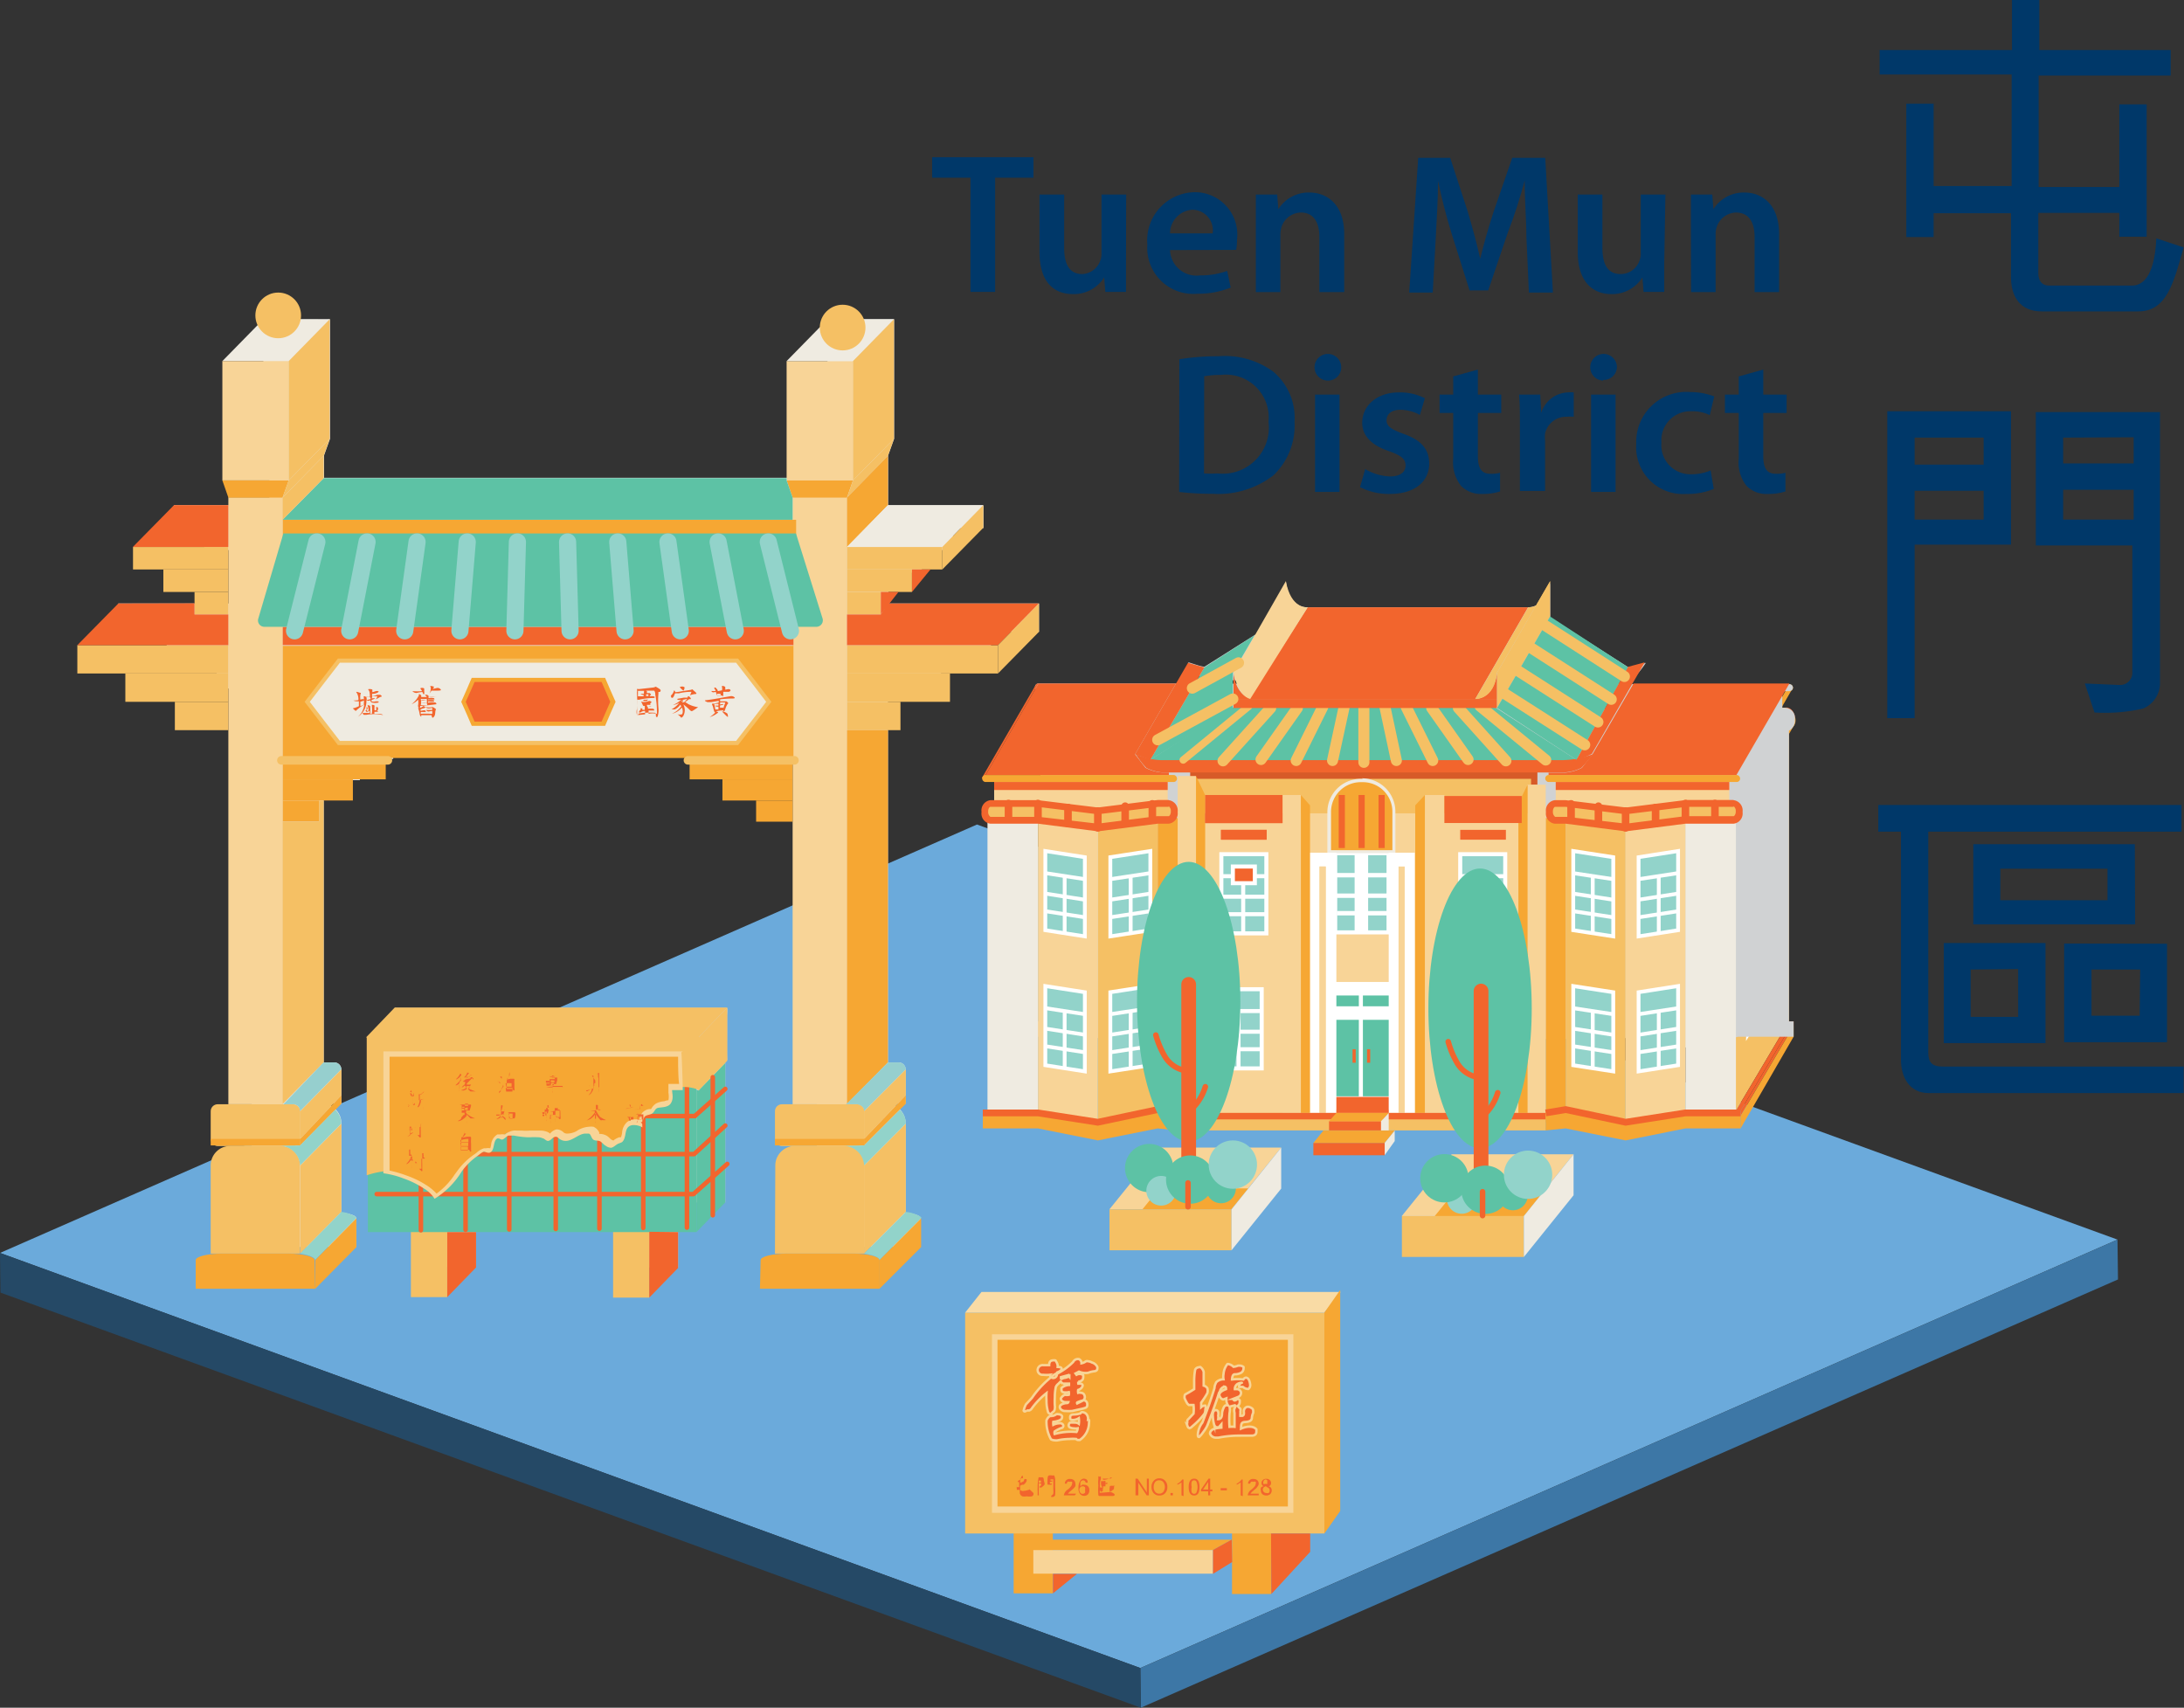 <svg xmlns="http://www.w3.org/2000/svg" width="131.02" height="102.44" viewBox="0 0 131.02 102.44">
  <rect x="0" y="0" width="131.02" height="102.44" fill="#333333" stroke="none"/>
  <g id="Layer_2" data-name="Layer 2">
    <g id="Icon">
      <g>
        <g>
          <path d="M131,14.84c-.6,2.1-1,3.84-2.72,3.84h-5.8c-1.27,0-1.84-.86-1.84-2.07l0-3.82H116v1.43h-1.64v-8H116l0,4.94,4.68,0,0-6.69h-7.92V3h7.94V0h1.64V3h7.88V4.53H122.3l0,6.69,4.84,0V6.26h1.64V14.2h-1.64l0-1.43h-4.86V16.4c0,.49.26.73.63.73h5c.52,0,1.34-.37,1.45-2.83Z" style="fill: #003869"/>
          <path d="M113.22,43.08V24.67l7.42,0,0,8h-5.78V43.08Zm1.64-13.64v1.73H119V29.44Zm0-3.19v1.62H119V26.25Zm12.3,14.84a.73.73,0,0,0,.76-.77v-7.6h-5.79v-8l7.45,0,0,16.34a1.67,1.67,0,0,1-1,1.44,10.21,10.21,0,0,1-2.93.24L125.07,41Zm-3.39-14.84V27.8H128l0-1.57Zm0,3.13v1.79H128V29.38Z" style="fill: #003869"/>
          <path d="M131,65.57H115.7c-1.14,0-1.66-.94-1.66-2V49.89l-1.36,0v-1.6l18.19,0v1.6H115.68l0,13.25c0,.6.22.84.89.84H131Zm-8.29-3h-6.1v-6l6.1,0Zm-4.49-4.41V61l2.85,0,0-2.87Zm9.87-2.71-9.71,0,0-4.81h9.69ZM120,54h6.43V52.11H120Zm10,2.61v5.91h-6.17V56.6Zm-1.61,1.55-2.92,0v2.77l2.89,0Z" style="fill: #003869"/>
        </g>
        <g>
          <path d="M58.22,10.66h-2.3V9.43H62v1.23H59.7v6.85H58.22Z" style="fill: #003869"/>
          <path d="M67.55,15.76c0,.7,0,1.27,0,1.75H66.31l-.07-.87h0a2.14,2.14,0,0,1-1.88,1c-1.06,0-2-.63-2-2.54V11.67h1.48v3.18c0,1,.31,1.59,1.09,1.59A1.2,1.2,0,0,0,66,15.65a1.06,1.06,0,0,0,.08-.45V11.67h1.48Z" style="fill: #003869"/>
          <path d="M70.19,15A1.59,1.59,0,0,0,72,16.52a4.64,4.64,0,0,0,1.62-.27l.21,1a5.16,5.16,0,0,1-2,.37,2.76,2.76,0,0,1-3-2.95,2.89,2.89,0,0,1,2.86-3.14,2.54,2.54,0,0,1,2.52,2.84,3.91,3.91,0,0,1-.05.62Zm2.56-1a1.24,1.24,0,0,0-1.21-1.42A1.43,1.43,0,0,0,70.19,14Z" style="fill: #003869"/>
          <path d="M75.34,13.41c0-.67,0-1.24,0-1.74h1.28l.07.88h0a2.13,2.13,0,0,1,1.87-1c1,0,2.08.66,2.08,2.5v3.47H79.15v-3.3c0-.84-.31-1.47-1.11-1.47a1.25,1.25,0,0,0-1.16.86,1.61,1.61,0,0,0-.07.47v3.44H75.34Z" style="fill: #003869"/>
          <path d="M91.57,14.21c0-1-.11-2.29-.1-3.39h0c-.27,1-.6,2.07-1,3.09l-1.19,3.51H88.16L87.08,14c-.31-1-.6-2.13-.81-3.14h0c0,1-.08,2.34-.14,3.44l-.18,3.25H84.54l.54-8.08H87l1.06,3.25c.29,1,.54,1.9.74,2.8h0c.21-.87.49-1.87.8-2.81l1.12-3.24H92.7l.46,8.08H91.72Z" style="fill: #003869"/>
          <path d="M99.84,15.76c0,.7,0,1.27,0,1.75H98.6l-.07-.87h0a2.14,2.14,0,0,1-1.88,1c-1,0-2-.63-2-2.54V11.67h1.48v3.18c0,1,.31,1.59,1.09,1.59a1.2,1.2,0,0,0,1.13-.79,1.06,1.06,0,0,0,.08-.45V11.67h1.48Z" style="fill: #003869"/>
          <path d="M101.44,13.41c0-.67,0-1.24,0-1.74h1.28l.07.88h0a2.13,2.13,0,0,1,1.87-1c1,0,2.07.66,2.07,2.5v3.47h-1.47v-3.3c0-.84-.31-1.47-1.12-1.47a1.25,1.25,0,0,0-1.15.86,1.33,1.33,0,0,0-.07.47v3.44h-1.47Z" style="fill: #003869"/>
          <path d="M70.75,21.55a14.69,14.69,0,0,1,2.35-.18,4.91,4.91,0,0,1,3.29.93,3.62,3.62,0,0,1,1.27,3,4.14,4.14,0,0,1-1.26,3.21,5.41,5.41,0,0,1-3.66,1.11,16.31,16.31,0,0,1-2-.11Zm1.48,6.85a6.45,6.45,0,0,0,.81,0,2.77,2.77,0,0,0,3.06-3.1,2.57,2.57,0,0,0-2.86-2.81,5.47,5.47,0,0,0-1,.08Z" style="fill: #003869"/>
          <path d="M79.62,22.83a.8.8,0,1,1,.84-.79.79.79,0,0,1-.84.79Zm-.73,6.68V23.67h1.47v5.84Z" style="fill: #003869"/>
          <path d="M81.9,28.14a3.12,3.12,0,0,0,1.49.44c.64,0,.93-.28.93-.66s-.24-.59-1-.86c-1.14-.38-1.6-1-1.6-1.7,0-1,.85-1.82,2.2-1.82a3.27,3.27,0,0,1,1.56.35l-.3,1A2.51,2.51,0,0,0,84,24.58c-.53,0-.82.27-.82.63s.28.54,1,.81c1.07.37,1.55.91,1.56,1.78,0,1.06-.83,1.83-2.37,1.83a3.77,3.77,0,0,1-1.78-.41Z" style="fill: #003869"/>
          <path d="M88.66,22.17v1.5h1.4v1.1h-1.4v2.57c0,.72.19,1.08.75,1.08a1.91,1.91,0,0,0,.58-.06l0,1.12a3.39,3.39,0,0,1-1.07.15,1.69,1.69,0,0,1-1.27-.48,2.3,2.3,0,0,1-.47-1.64V24.77h-.82v-1.1h.82V22.58Z" style="fill: #003869"/>
          <path d="M91.18,25.55c0-.79,0-1.36-.05-1.88H92.4l.06,1.1h0a1.74,1.74,0,0,1,1.6-1.23,1.83,1.83,0,0,1,.35,0V25a2.76,2.76,0,0,0-.44,0A1.29,1.29,0,0,0,92.69,26a2.15,2.15,0,0,0,0,.45v3H91.18Z" style="fill: #003869"/>
          <path d="M96.18,22.83A.8.8,0,1,1,97,22a.79.79,0,0,1-.84.79Zm-.73,6.68V23.67h1.47v5.84Z" style="fill: #003869"/>
          <path d="M102.81,29.33a4.13,4.13,0,0,1-1.65.3,2.81,2.81,0,0,1-3-3,3,3,0,0,1,3.25-3.11,4.06,4.06,0,0,1,1.43.26l-.27,1.12a2.42,2.42,0,0,0-1.11-.23,1.74,1.74,0,0,0-1.79,1.89,1.74,1.74,0,0,0,1.79,1.89,2.93,2.93,0,0,0,1.16-.23Z" style="fill: #003869"/>
          <path d="M105.78,22.17v1.5h1.4v1.1h-1.4v2.57c0,.72.19,1.08.75,1.08a1.87,1.87,0,0,0,.58-.06l0,1.12a3.32,3.32,0,0,1-1.06.15,1.66,1.66,0,0,1-1.27-.48,2.25,2.25,0,0,1-.47-1.64V24.77h-.83v-1.1h.83V22.58Z" style="fill: #003869"/>
        </g>
        <g style="isolation: isolate">
          <polygon points="68.41 100.06 0 75.16 58.61 49.46 127.03 74.36 68.41 100.06" style="fill: #6baadb"/>
          <polygon points="68.44 102.44 68.41 100.06 127.03 74.36 127.06 76.75 68.44 102.44" style="fill: #3d77a6"/>
          <polygon points="0.03 77.54 0 75.16 68.41 100.06 68.44 102.44 0.03 77.54" style="fill: #254966"/>
        </g>
        <g>
          <path d="M43.62,61.93v-1c0-.06.05-.42,0-.47H23.69v8.28s0,0,.1,0v3.46h2.59V76h2.18v-3.9H38.5v3.93h2.18V72.13h2.83V63.59l.12,0C43.6,63.07,43.62,62.5,43.62,61.93Z" style="fill: #d0d2d3"/>
          <polygon points="41.78 73.91 43.51 72.13 43.51 63.76 41.9 65.42 41.78 65.37 41.78 73.91" style="fill: #5dc2a5"/>
          <rect x="24.65" y="73.86" width="2.18" height="3.95" style="fill: #f5c064"/>
          <rect x="36.78" y="73.89" width="2.18" height="3.95" style="fill: #f5c064"/>
          <rect x="22.07" y="62.34" width="19.71" height="11.57" style="fill: #5dc2a5"/>
          <polyline points="22.6 71.63 41.6 71.63 43.63 69.82" style="fill: none;stroke: #f2652d;stroke-linecap: round;stroke-linejoin: round;stroke-width: 0.273px"/>
          <polyline points="22.64 69.23 41.64 69.23 43.51 67.52" style="fill: none;stroke: #f2652d;stroke-linecap: round;stroke-linejoin: round;stroke-width: 0.273px"/>
          <line x1="22.67" y1="66.95" x2="41.68" y2="66.95" style="fill: none;stroke: #f2652d;stroke-linecap: round;stroke-linejoin: round;stroke-width: 0.273px"/>
          <line x1="41.21" y1="73.64" x2="41.21" y2="64.93" style="fill: none;stroke: #f2652d;stroke-linecap: round;stroke-linejoin: round;stroke-width: 0.273px"/>
          <line x1="38.59" y1="73.66" x2="38.59" y2="64.95" style="fill: none;stroke: #f2652d;stroke-linecap: round;stroke-linejoin: round;stroke-width: 0.273px"/>
          <line x1="35.96" y1="73.7" x2="35.96" y2="64.98" style="fill: none;stroke: #f2652d;stroke-linecap: round;stroke-linejoin: round;stroke-width: 0.273px"/>
          <line x1="33.34" y1="73.72" x2="33.34" y2="65" style="fill: none;stroke: #f2652d;stroke-linecap: round;stroke-linejoin: round;stroke-width: 0.273px"/>
          <line x1="30.55" y1="73.75" x2="30.55" y2="65.04" style="fill: none;stroke: #f2652d;stroke-linecap: round;stroke-linejoin: round;stroke-width: 0.273px"/>
          <line x1="27.93" y1="73.77" x2="27.93" y2="65.05" style="fill: none;stroke: #f2652d;stroke-linecap: round;stroke-linejoin: round;stroke-width: 0.273px"/>
          <line x1="25.25" y1="73.8" x2="25.25" y2="65.09" style="fill: none;stroke: #f2652d;stroke-linecap: round;stroke-linejoin: round;stroke-width: 0.273px"/>
          <path d="M24.16,70.34c.33,0,.37-.34.74-.46s.91.3,1.33.19c.14,0,.17-.14.25-.27a5,5,0,0,1,.89-1.06c.58-.5,1-1,1.76-.64.61.28,1.1-.51,1.55-.85.29-.21.09-.07.32,0s.48.08.73.13c.61.13.91.63,1.56.25.3-.18.59-.44,1-.36a6,6,0,0,1,.93.44c.33.14,1,.56,1.36.39s.57-.88.9-1.19a1.12,1.12,0,0,1,.88-.3c.18,0,.67.12.83,0s.09-.51.22-.7a2,2,0,0,1,.73-.52,2.3,2.3,0,0,1,1.8,0c0-.57,0-1.14,0-1.71v-1c0-.07.05-.43,0-.47H22V70.5a5.21,5.21,0,0,1,1-.23,2.78,2.78,0,0,1,1.11.06Z" style="fill: #f5c064"/>
          <g>
            <path d="M26.08,71.7a2.37,2.37,0,0,0-.6-.54,5.73,5.73,0,0,0-1.24-.61,6.9,6.9,0,0,0-1.13-.31v-7H40.83c0,.39.07,1.55.07,2h0c-.11,0-.22,0-.33,0l-.18,0-.09.17v.16a1.06,1.06,0,0,1-.06.55c-.06.09-.18.11-.36.13a1,1,0,0,0-.42.12.56.56,0,0,0-.2.21l-.09.11a.5.5,0,0,1-.16,0,.69.69,0,0,0-.32.16.83.83,0,0,0-.18.51,1,1,0,0,0-.35,0,.71.71,0,0,0-.41.11.86.86,0,0,0-.26.55.72.72,0,0,1-.13.38.64.64,0,0,1-.14.06.93.93,0,0,0-.2.1c-.15.11-.21.15-.25.15a.51.51,0,0,1-.21-.08.5.5,0,0,1-.11-.1l-.16-.13a.7.7,0,0,0-.31-.1.33.33,0,0,1-.15,0s-.07-.07-.09-.13a.44.44,0,0,0-.26-.26.57.57,0,0,0-.22,0,1.29,1.29,0,0,0-.66.24,1.24,1.24,0,0,1-.54.2.54.54,0,0,1-.22,0,.21.21,0,0,1-.08-.06.39.39,0,0,0-.3-.14.58.58,0,0,0-.36.16.44.44,0,0,1-.13.09.88.88,0,0,1-.13-.07L32.68,68a.89.89,0,0,0-.36-.07L32,68l-.14,0h-.2a4.23,4.23,0,0,1-.5-.05l-.45-.08a.69.69,0,0,0-.21.05.88.88,0,0,0-.23.14.53.53,0,0,1-.14.1.61.61,0,0,0-.22-.07h0l-.08,0c-.21.1-.25.32-.29.52s-.07.3-.16.33h0a.45.45,0,0,1-.11,0,.54.54,0,0,0-.2,0,1.17,1.17,0,0,0-.48.25l-.11.09a4,4,0,0,0-.92.92l-.2.26A4.33,4.33,0,0,1,26.08,71.7Z" style="fill: #f6a733"/>
            <path d="M40.68,63.39c0,.41,0,1.2.06,1.63l-.19,0h-.09l-.36,0v.53a1.31,1.31,0,0,1,0,.45s-.1,0-.25.06a1.26,1.26,0,0,0-.5.14.85.85,0,0,0-.25.26.21.21,0,0,1-.05.07l-.1,0a.7.7,0,0,0-.39.19.82.82,0,0,0-.2.43h-.22a.79.79,0,0,0-.51.15.93.93,0,0,0-.31.65,1.09,1.09,0,0,1-.07.27l-.1,0a1.42,1.42,0,0,0-.25.12l0,0a.55.55,0,0,0-.1.08l-.13-.06-.08-.07a1.06,1.06,0,0,0-.19-.16.9.9,0,0,0-.36-.11h-.09a.29.29,0,0,1,0-.08.69.69,0,0,0-.35-.35,1.26,1.26,0,0,0-.27,0,1.49,1.49,0,0,0-.74.26A1.17,1.17,0,0,1,34,68a.32.32,0,0,1-.19-.07.59.59,0,0,0-.42-.18A.68.68,0,0,0,33,68l0,0,0,0a.7.7,0,0,0-.16-.1,1.16,1.16,0,0,0-.42-.08l-.32,0-.14,0h-.18a2.59,2.59,0,0,1-.47,0l-.27,0h-.06a.49.49,0,0,0-.15,0,.77.77,0,0,0-.27.07.76.76,0,0,0-.26.16l-.06,0a.59.59,0,0,0-.21,0h-.12l-.07,0a.81.81,0,0,0-.38.64,1.33,1.33,0,0,1-.05.19h0a.73.73,0,0,0-.25,0l-.12,0a1.16,1.16,0,0,0-.45.27l-.11.08a4.12,4.12,0,0,0-1,.95l-.2.27a4.44,4.44,0,0,1-1.09,1.15,3,3,0,0,0-.54-.46,5.65,5.65,0,0,0-1.28-.63,6.8,6.8,0,0,0-1-.29V63.39H40.68m.29-.32H23v7.31a5.26,5.26,0,0,1,1.23.32,5.46,5.46,0,0,1,1.21.6,1.84,1.84,0,0,1,.63.61,4.92,4.92,0,0,0,1.63-1.64,4,4,0,0,1,.89-.89c.11-.07.33-.28.45-.3H29c.1,0,.2.07.3.07h.06c.35-.1.19-.72.48-.86h.05c.07,0,.15.07.22.07h0c.12,0,.26-.19.39-.24l.16,0,.17,0a5.2,5.2,0,0,0,.78.1h.22a3.65,3.65,0,0,1,.42,0,.67.67,0,0,1,.3.06c.09,0,.21.16.32.16h0c.18,0,.27-.25.46-.25h0c.16,0,.17.12.32.18a.58.58,0,0,0,.28.07c.43,0,.79-.44,1.2-.44l.17,0c.16,0,.16.3.32.38s.3,0,.45.13.17.17.28.23a.55.55,0,0,0,.29.11c.11,0,.2-.08.34-.18s.29-.11.36-.18c.24-.25.12-.71.38-.91a.48.48,0,0,1,.31-.09,1,1,0,0,1,.51.14,1,1,0,0,1,.13-.64c.13-.13.32-.1.46-.2s.14-.23.28-.31.64,0,.83-.29.08-.58.08-.8c.14,0,.29,0,.44,0l.2,0c0-.23-.06-2.26-.09-2.26Z" style="fill: #f8d497"/>
          </g>
          <g>
            <path d="M24.59,65.51a.11.11,0,0,1,.07,0l.06,0a.11.11,0,0,1,0,.05s0,0,0,0l.1,0h0l.06,0a0,0,0,0,1,0,0s0,0,0,0l-.07,0h0s0,0,0,0a0,0,0,0,1,0,0l0,.06-.06.11h.07l.06,0s0,0,0,0l0,0-.15,0h0s0,0,0,0a.2.2,0,0,0,0,.07h.08l.1,0,.06,0s0,0,0,0,0,0,0,0l-.23,0a3.22,3.22,0,0,1,0,.33.22.22,0,0,1,0,.09s0,0,0,0,0,0,0,0a.12.12,0,0,1,0-.07v0a.59.59,0,0,0,0-.13s0-.11,0-.17l-.2,0-.08,0-.07,0s0,0,0,0h0l.35,0a.64.64,0,0,0,0-.09v0h-.19s0,0,0,0h0l.12,0h0a1,1,0,0,1-.07-.18v0h.05a.13.13,0,0,1,.06.07.27.27,0,0,1,0,.11,0,0,0,0,1,0,0h.11a.35.35,0,0,0,0-.13.23.23,0,0,0,0-.07v0h0l-.24,0-.07,0,0,0s0,0,0,0l.23,0h0s0,0-.05-.07a.22.22,0,0,1,0-.1Zm-.1.78.05,0s0,0,0,0,0,0,0,0v0a.1.1,0,0,1,0,.05.17.17,0,0,1-.06.06l-.06,0h0a0,0,0,0,1,0,0l.05,0,.06-.09a.16.16,0,0,1,0-.06v0Zm.28,0h0l.06,0s.05,0,.05,0a.05.05,0,0,1,0,0s0,0,0,0a0,0,0,0,1,0,0h0l0-.06,0-.07s0,0,0,0Zm.56-.74.07,0s0,0,0,0,0,0,0,0l-.19.09-.08,0v0a.22.22,0,0,0,0,.1V66l.29-.08h.13s0,0,0,0a0,0,0,0,1,0,0l-.2,0s.05,0,.05,0l0,0s0,.06,0,.09v.37a.84.84,0,0,1,0,.18s0,.08,0,.08,0,0,0,0v-.6a.34.34,0,0,0,0-.11h0l-.1,0h-.05s0,.09,0,.13a.65.65,0,0,1-.06.21.34.34,0,0,1-.09.14l-.06,0h0a.76.76,0,0,0,.09-.18,1.42,1.42,0,0,0,.05-.22,1.77,1.77,0,0,0,0-.23.35.35,0,0,0,0-.12s0,0,0,0,0,0,0,0a.11.11,0,0,1,.07,0h0l.11-.08.09-.11Z" style="fill: #f2652d"/>
            <path d="M24.69,67.65l.06,0,0,0s0,0,0,0l-.14,0h0V68l.13-.06.06,0s0,0,0,0l0,0-.2.13-.18.12h0s0,0-.08,0,0,0,0,0h0l.07,0,.18-.07v-.3h-.18s0,0,0,0,0,0,0,0l.16,0v-.11a.6.6,0,0,0,0-.12.07.07,0,0,0,0,0l0,0a0,0,0,0,1,0,0,.2.2,0,0,1,.1,0,.07.07,0,0,1,0,0l0,0s0,0,0,.14v.07l.07,0Zm.64-.22.08,0s0,0,0,0,0,0,0,0l-.17,0h0a.05.05,0,0,1,0,0v0a.22.22,0,0,0,0,.09v.07l.17,0,.11,0,.05,0s.06,0,.06,0,0,0-.06,0l-.33,0a1.34,1.34,0,0,0,0,.21v.27a.51.51,0,0,1,0,.16s-.05,0-.07,0l0,0a.75.75,0,0,0-.12-.14l0,0a0,0,0,0,1,0,0h0l.12,0s0,0,0,0v-.48l-.23,0h0a.1.1,0,0,1-.07,0s0,0,0,0h0l.35,0a.9.9,0,0,0,0-.18.13.13,0,0,1,0,0H25l-.09,0s0,0,0,0h0l.25,0,.16,0Z" style="fill: #f2652d"/>
            <path d="M24.74,69.5l.06,0a0,0,0,0,1,0,0s0,0,0,0l-.15,0v.12h0a.13.13,0,0,1,.08,0,.14.14,0,0,1,.07,0s0,0,0,0a.11.11,0,0,1,0,0s0,0,0,0h0l-.05-.06-.06-.08v.52a.11.11,0,0,1,0,.07s0,0,0,0,0,0,0,0a.51.51,0,0,1,0-.09.23.23,0,0,1,0-.07s0-.1,0-.19,0-.13,0-.2l-.13.19a.53.53,0,0,1-.14.11l-.05,0s0,0,0,0a.85.85,0,0,0,.17-.2,1.12,1.12,0,0,0,.14-.29l-.18,0H24.3l0,0h0l.24,0h0v-.06a1.29,1.29,0,0,0,0-.23.19.19,0,0,0,0-.08v0a0,0,0,0,1,0,0l.07,0s0,0,0,0v0a1.39,1.39,0,0,0,0,.15.76.76,0,0,1,0,.15l.07,0Zm.71,0h.05s.06,0,.06,0,0,0,0,0h-.23a2.91,2.91,0,0,0,0,.31v.17c0,.06,0,.11,0,.16a.2.2,0,0,1,0,.11s0,0,0,0,0,0-.05,0a.92.92,0,0,0-.14-.14l0,0s0,0,0,0l.14,0,0,0a.37.37,0,0,0,0-.14c0-.14,0-.29,0-.46l-.23,0h0l-.07,0s0,0,0,0h0l.35,0a1.63,1.63,0,0,0,0-.24s0-.07,0-.09a.06.06,0,0,1,0,0,0,0,0,0,1,0,0l.08,0s0,0,0,0,0,0,0,0a.23.23,0,0,0,0,.13.53.53,0,0,0,0,.13l.08,0Zm-.55.27h0l.08,0a.14.14,0,0,1,.07.06.06.06,0,0,1,0,0,.07.07,0,0,1,0,0s0,0,0,0h0a.25.25,0,0,1-.05-.07.45.45,0,0,0-.07-.09l0,0Z" style="fill: #f2652d"/>
          </g>
          <g>
            <path d="M27.62,64.72l0,0a.12.12,0,0,1,.05.06,0,0,0,0,1,0,0s0,0,0,0a1.71,1.71,0,0,1-.11.14h0s0,0,0,.07a0,0,0,0,0,0,0,1,1,0,0,0,0,.21v.19a.28.28,0,0,1,0,.08s0,0,0,0,0,0,0,0a.23.23,0,0,1,0-.09v0a.9.9,0,0,0,0-.31s0-.06,0-.09l0,0a.61.61,0,0,1-.16.12l-.08,0h0a0,0,0,0,1,0,0,1.29,1.29,0,0,0,.17-.16.86.86,0,0,0,.14-.18.38.38,0,0,0,0-.13S27.6,64.72,27.62,64.72Zm0-.3h0s.06,0,.06.07a0,0,0,0,1,0,0l0,0-.14.16-.13.09-.06,0h0l.12-.12.11-.15a.2.2,0,0,0,0-.1A0,0,0,0,1,27.59,64.42Zm.45-.07.05,0s0,0,0,.05l0,0-.18.2s0,0,0,0h.21a.38.38,0,0,0,.09-.13s0,0,0,0,0,0,.05,0a.17.17,0,0,1,0,0s0,0,0,0l-.17.12-.2.16h0l.31-.06h0l0-.07s0,0,0,0h0l.09,0a.23.23,0,0,1,.07.07.15.15,0,0,1,0,.07.06.06,0,0,1,0,0l0,0,0,0a.17.17,0,0,1-.06-.09h0L28,65h0s0,0,0,.06,0,0,0,0l0,0,0,0a.88.88,0,0,0,.2,0h0l.06,0s0,0,0,0,0,0,0,0a1.15,1.15,0,0,0-.07.11l-.1.11.11.06a1.88,1.88,0,0,0,.34.13s0,0,0,0h0l-.23,0-.09,0-.19-.17h0a.56.56,0,0,1-.2.11.36.36,0,0,1-.14,0h-.05l.22-.08.13-.1,0,0-.11-.11-.13.1-.06,0h0s0,0,0,0a.68.68,0,0,0,.12-.12l0,0-.07,0s0,0,0,0,0,0,0,0l.1,0,.06-.1a.19.19,0,0,0,0-.1h0a.23.23,0,0,0-.1,0h0l0,0a.09.09,0,0,1,0-.06s0,0,0,0a.36.36,0,0,0,.12-.09l.13-.12-.08,0-.09,0-.05,0s0,0,0,0a.11.11,0,0,1,0,0s0,0,0,0a.35.35,0,0,0,.13-.14.59.59,0,0,0,.08-.16S28,64.35,28,64.35Zm-.13.89h0l.14.1a.41.41,0,0,0,.1-.13l0-.06s0,0,0,0l-.15,0H28Z" style="fill: #f2652d"/>
            <path d="M27.56,66.26h.07l.31,0,.19,0h.05l.08,0s0,0,0,0a0,0,0,0,1,0,0,.08.08,0,0,0,0,.06,2.82,2.82,0,0,1-.09.3.06.06,0,0,1-.05,0s0,0,0,0a0,0,0,0,1,0,0h-.16v.12H28a1.3,1.3,0,0,0,.26,0h0l.07,0s.06,0,.06,0,0,0-.08,0h-.44l.07,0a1.28,1.28,0,0,0,.28.22,1.38,1.38,0,0,0,.29.13h0s0,0,0,0l-.21,0-.07,0a1.56,1.56,0,0,1-.23-.25L28,66.91l0,0V67a.86.86,0,0,0,0,.16v.11a.5.5,0,0,1,0,.12l0,0s0,0,0,0a.31.31,0,0,1,0-.08.26.26,0,0,1,0-.07s0,0,0-.07,0-.14,0-.24l-.1.11-.18.14-.17.07-.09,0h0l.18-.11L27.7,67a.54.54,0,0,0,.11-.12v0l-.26,0h0l-.07,0s-.05,0-.05,0,0,0,0,0h.26l.18,0v-.13H27.7v0h0s0,0,0,0a.08.08,0,0,1,0-.05V66.5a.63.63,0,0,0,0-.13s0-.05,0-.08a0,0,0,0,1,0,0A0,0,0,0,1,27.56,66.26Zm.13.19.17,0a.09.09,0,0,0,0,0,.13.13,0,0,0,0-.06s0,0,0,0l-.13,0h0s0,0,0,.06A.22.22,0,0,0,27.69,66.45Zm0,.16.16,0v-.11h-.17A.57.57,0,0,1,27.7,66.61Zm.2-.33h0s0,0,0,.06,0,0,0,0,0,0,0,0h.19a.66.66,0,0,0,0-.13s0,0,0,0H27.9Zm0,.19h0v.11h.17a.61.61,0,0,0,0-.14H28Z" style="fill: #f2652d"/>
            <path d="M27.84,68a.11.11,0,0,1,.07,0s.05,0,.05,0,0,0,0,0l-.07.08a1.14,1.14,0,0,1-.15.17h0l.27-.06.12,0a.13.13,0,0,1,.08,0s.05,0,.05.06l0,.05a2.13,2.13,0,0,0,0,.33s0,.16,0,.33a.27.27,0,0,1,0,.12s-.05,0-.06,0,0,0,0,0a.54.54,0,0,0-.06-.11H28l-.21,0h-.12v0s0,0,0,0a.05.05,0,0,1,0,0,.16.16,0,0,1,0-.09s0,0,0,0a1.57,1.57,0,0,0,0-.16c0-.07,0-.19,0-.35a.28.28,0,0,0,0-.15,0,0,0,0,1,0,0,0,0,0,0,1,0,0l.07,0h0a1.85,1.85,0,0,0,.1-.2.33.33,0,0,0,0-.14ZM27.64,69l.29,0H28l.07,0h0v0a1,1,0,0,0,0-.22.06.06,0,0,1-.05,0H28l-.17,0h-.18A1.22,1.22,0,0,1,27.64,69Zm0-.25h0l.3,0h.15v-.2h-.05l-.08,0-.18,0h-.16C27.66,68.67,27.65,68.74,27.65,68.79Zm0-.23h0l.31,0h.15v-.15s0-.05,0-.05H28a1.06,1.06,0,0,0-.29.06h-.09Z" style="fill: #f2652d"/>
          </g>
          <g>
            <path d="M29.84,64.88h.05a.46.46,0,0,1,.1.05A.08.08,0,0,1,30,65s0,0,0,0,0,0,0,0a.58.58,0,0,1-.1-.13,0,0,0,0,1,0,0S29.83,64.88,29.84,64.88Zm.33.18h0a.45.45,0,0,1,0,.08l-.12.24s0,.08-.05.13,0,.06-.05.06,0,0,0,0a.33.33,0,0,1,0-.1.05.05,0,0,1,0,0,.39.39,0,0,0,.1-.08l.16-.23ZM30,64.58h0l.1,0a.1.1,0,0,1,0,.08s0,.05,0,.05l0,0a.58.58,0,0,1-.1-.13v0A0,0,0,0,1,30,64.58Zm.53-.1.07,0s0,0,0,0a0,0,0,0,1,0,0,.32.32,0,0,0-.06.08,1.49,1.49,0,0,1-.15.2h0l.24-.05.1,0,.06,0c.05,0,.07,0,.07.06s0,0,0,0a1.17,1.17,0,0,0,0,.25s0,.13,0,.27a.27.27,0,0,1,0,.12.12.12,0,0,1-.06,0s0,0,0,0a.36.36,0,0,0-.05-.09h-.07l-.18,0h-.1v0s0,0,0,0,0,0,0,0a.11.11,0,0,1,0-.08s0,0,0,0,0-.07,0-.13,0-.15,0-.28a.23.23,0,0,0,0-.13s0,0,0,0,0,0,0,0l.06,0h0a2.35,2.35,0,0,0,.11-.24.49.49,0,0,0,0-.15Zm-.17,1,.23,0,.08,0,.07,0h0a0,0,0,0,0,0,0,1,1,0,0,0,0-.22v0l-.05,0h-.06l-.14,0h-.15Zm0-.29h0l.23,0h.1l0,0v-.21s0,0,0,0h-.06a.84.84,0,0,0-.23,0h-.07A1.69,1.69,0,0,1,30.37,65.16Z" style="fill: #f2652d"/>
            <path d="M30.06,66.31a.16.16,0,0,1,.09,0,.05.05,0,0,1,0,0,.13.13,0,0,1,0,0s0,0,0,.06a3.09,3.09,0,0,1-.08.3l.19,0v0a.19.19,0,0,0,0-.08s0,0,0,0l0,0,.07,0s0,0,0,0a0,0,0,0,1,0,0,0,0,0,0,1,0,0h0s0,0,0,0,0,0-.05,0h0a1.86,1.86,0,0,1-.08.25l-.05.09.12.1a.12.12,0,0,1,.06.1s0,.06,0,.06,0,0-.07-.06a.86.86,0,0,0-.13-.14.12.12,0,0,1-.05,0,.61.61,0,0,1-.22.13h-.08l0,0a.67.67,0,0,0,.19-.13l.08-.07a.47.47,0,0,0-.12-.09S30,67,30,67s0,0,0,0,0,0,0-.08l-.11,0-.06,0-.06,0s0,0,0-.06,0,0,0,0h.18l.1,0v0a1.18,1.18,0,0,0,0-.3.28.28,0,0,0,0-.1v0Zm.2.51-.21.05s0,0,0,.06L30,67s0,0,0,0l.1.06h0a.75.75,0,0,0,.07-.18Zm.21-.1h.05l0,0,.12,0,.15,0h0a.11.11,0,0,1,.07,0s.06,0,.06.06l0,0,0,.07c0,.06,0,.13-.05.24h0s0,0,0,0h-.11l-.14,0h-.08a0,0,0,0,1,0,0,0,0,0,0,1,0,0l0,0,0,0V67a1.39,1.39,0,0,0,0-.15.14.14,0,0,0,0-.09v0S30.45,66.72,30.47,66.72Zm.12.39.16,0h0s0-.1,0-.16a1,1,0,0,0,0-.15s0,0-.05,0h-.1l-.1,0v0C30.58,67,30.59,67.05,30.59,67.11Z" style="fill: #f2652d"/>
          </g>
          <g>
            <path d="M33.26,64.52a.07.07,0,0,1,.06,0s0,0,0,0,0,0,0,0l-.21,0h0v.12l.12,0,.1,0,.1,0s0,0,0,.06v0a.39.39,0,0,0,0,.09l-.07.24a.06.06,0,0,1-.06,0s0,0,0,0h-.16v.11h.08l.25,0,.16,0,.08,0s.05,0,.05.06,0,0-.05,0h-.2l-.37,0v0a1.63,1.63,0,0,1,0,.24.29.29,0,0,1,0,.12s0,0,0,0a0,0,0,0,1,0,0,.45.45,0,0,1,0-.13v-.25a2.37,2.37,0,0,0-.37.05l-.09,0-.07,0s0,0,0,0,0,0,0,0l.26,0,.28,0v-.12h-.18v0h0s0,0,0,0a.14.14,0,0,1,0-.06l0-.12a.39.39,0,0,0,0-.13.11.11,0,0,0,0-.07,0,0,0,0,1,0,0s0,0,0,0h.06l.25,0v-.13H32.7s0,0,0,0h.06l.23,0a.33.33,0,0,0,0-.15,0,0,0,0,0,0,0s0,0,0,0H33s0,0,0,0v0a.38.38,0,0,0,0,.12l.17,0Zm-.48.43h0l.18,0v-.12a.75.75,0,0,1-.21,0,549907824108.26,549907824108.26,0,0,1,0,.12Zm0,.18.18,0V65h-.19A.62.62,0,0,1,32.79,65.13Zm.27-.33v.12l.06,0h.15a.34.34,0,0,0,0-.1,0,0,0,0,0,0,0Zm0,.18v.12h.17a.61.61,0,0,0,0-.14v0h0l-.09,0Z" style="fill: #f2652d"/>
            <path d="M32.83,66.46l.05,0s0,0,0,0,0,0,0,0l-.12,0h0a.28.28,0,0,1,0,.09l.1,0h0l.06,0s0,0,0,0,0,0,0,0,0,0,0,0a2.08,2.08,0,0,1-.06.24l0,0a0,0,0,0,1,0,0h-.09a.45.45,0,0,0,0,.13l.05,0h.12s0,0,0,0,0,0,0,0h-.18v.25a.13.13,0,0,1,0,.08s0,0,0,0,0,0,0,0a.18.18,0,0,1,0-.09v-.06a.51.51,0,0,0,0-.16l-.19,0h-.09s0,0,0,0h0l.3,0a.62.62,0,0,1,0-.13h-.1s0,0,0,0,0,0,0,0a0,0,0,0,1,0,0,.17.17,0,0,1,0,0v-.1a.84.84,0,0,1,0-.1l0-.06h0s0,0,0,0h0a.57.57,0,0,0,.18,0,0,0,0,0,1,0,0v-.06l-.1,0h-.07a0,0,0,0,1,0,0h0l.15,0a.31.31,0,0,0,0-.11s0-.06,0-.08a0,0,0,0,1,0,0s0,0,0,0l.07,0a.05.05,0,0,1,0,0v0a.75.75,0,0,0,0,.11l.07,0Zm-.28.36h0l.1,0a.31.31,0,0,1,0-.1l-.12,0h0v0S32.55,66.81,32.55,66.82Zm0,.13.1,0v-.09h-.11Zm.17-.12v.08h0l.05,0,0,0s0-.06,0-.11h-.1Zm0-.14v.09h.08l0,0s0-.08,0-.1,0,0,0,0Zm.76-.22h0l.05,0s0,0,0,0l-.25,0h0s0,0,0,0v0a.61.61,0,0,0,0,.15h0l.2,0h.07l.07,0a.05.05,0,0,1,0,0v0a.39.39,0,0,0,0,.13v.18a.48.48,0,0,1,0,.2s0,0-.06,0l0,0-.08-.11s0,0,0,0h0l.09,0,0-.05a2.73,2.73,0,0,0,0-.32.22.22,0,0,0,0-.09h-.25V67c0,.07,0,.13,0,.18v.06a.11.11,0,0,1,0,.06s0,0,0,0l0,0a.18.18,0,0,1,0-.06v0a.63.63,0,0,0,0-.17v-.19l-.12,0H33v.27a.15.15,0,0,0,0-.08s0,0,0,0l-.05,0h0l.09.07,0,0a0,0,0,0,0,0,0s0,.06,0,.06h0v0l0,0h0l0,0a.05.05,0,0,1,0,0h0a1.09,1.09,0,0,1,0,.17.06.06,0,0,1,0,0s0,0,0,0a.14.14,0,0,1,0-.07v0s0-.06,0-.11v-.21c0-.05,0-.09,0-.11s0,0,0,0H33l0,0h0l.17,0v0a.77.77,0,0,0,0-.18h0l-.11,0H33s0,0,0,0h0l.43-.08Zm-.11.53-.06-.07h0a.62.62,0,0,1,.12.08.1.1,0,0,1,0,0l0,0s0,.06,0,.06h0l0,0a.21.21,0,0,0,0-.06v0l0,.05,0,0h0l.07-.1A.06.06,0,0,1,33.38,67Z" style="fill: #f2652d"/>
          </g>
          <g>
            <path d="M35.51,64.53a.16.16,0,0,1,.09,0,.05.05,0,0,1,0,0,.08.08,0,0,1,0,0s0,.07,0,.11V65a1.36,1.36,0,0,1,0,.29.52.52,0,0,1-.08.2.4.4,0,0,1-.12.15.29.29,0,0,1-.1.06h0a1,1,0,0,0,.15-.19,1,1,0,0,0,.07-.21l-.12.06-.15.09h0a.1.1,0,0,1-.08,0s0,0,0-.05h.07l.35-.1s0-.1,0-.16l-.19,0h0a.11.11,0,0,1-.07,0s0,0,0,0h0l.25,0h.07v-.16h0l-.2,0,0,0-.07,0s0,0,0,0h0l.27,0h.06s0-.07,0-.1a.19.19,0,0,0,0-.07v0A0,0,0,0,1,35.51,64.53Zm.3-.11.07,0s0,0,0,0a.1.1,0,0,0,0,0,.77.77,0,0,0,0,.15v.07l.2,0,0,0,.05,0,0,0s0,0-.06,0l-.16,0H35.9V65l.19,0h.09s0,0,0,0,0,0,0,0L36,65H35.9v.22l.11,0,.17,0h0l.06,0s.05,0,.05,0,0,0,0,0h-.22l-.13,0h0v0a1.58,1.58,0,0,1,0,.32s0,.08,0,.08,0,0,0-.06,0-.17,0-.29v-.81a.37.37,0,0,0,0-.11v0A0,0,0,0,1,35.81,64.42Z" style="fill: #f2652d"/>
            <path d="M36,66.55H36s.06,0,.06,0,0,0,0,0l-.33,0h0A1.76,1.76,0,0,0,36,67a1.91,1.91,0,0,0,.36.19s0,0,0,0h0a.85.85,0,0,1-.23,0,.12.12,0,0,1-.11,0,3.53,3.53,0,0,1-.33-.43v.39h.16s.06,0,.06,0,0,0-.07,0H35.7v0s0,.09,0,.12a.28.28,0,0,1,0,.13s0,0,0,0,0,0,0-.06a.16.16,0,0,1,0-.09.26.26,0,0,1,0-.07.54.54,0,0,0,0-.08h-.18s0,0,0,0,0,0,.06,0l.17,0a3,3,0,0,0,0-.33h0a1.49,1.49,0,0,1-.15.2,1,1,0,0,1-.19.16l-.22.09h0l0,0a2.15,2.15,0,0,0,.29-.24,1.8,1.8,0,0,0,.2-.24.36.36,0,0,0,0-.09l-.21,0h0l-.07,0s0,0,0,0h0l.35-.05v-.26s0,0,0-.06a.08.08,0,0,1,0,0s0,0,0,0l.06,0s.06,0,.06.05a.08.08,0,0,1,0,0,.71.71,0,0,0,0,.12v.14l.16,0Z" style="fill: #f2652d"/>
          </g>
          <path d="M37.74,66.28h0a.19.19,0,0,1,.09,0s0,0,0,.09a.06.06,0,0,1,0,.06H38s0,0,0,0h0a2.52,2.52,0,0,0-.37.08l-.06,0-.07,0s0,0,0,0,0,0,0,0l.35-.06h0l0,0a.76.76,0,0,1-.08-.16v0A0,0,0,0,1,37.74,66.28Zm-.11.74h0l.1,0,.09,0h0L38,67l0,0s0,0,0,0l0,.07,0,.08h0s0,0,0,0h-.21a0,0,0,0,1,0,0l0,0s0,0,0,0v-.07a.45.45,0,0,0,0-.08s0,0,0,0h0S37.61,67,37.63,67Zm.24-.36h.06l0,0s0,0,0,0h-.05l-.08,0h-.1l0,0s0,0,.05,0l.14,0Zm0,.16h.06s0,0,0,0,0,0,0,0h-.05l-.08,0h-.1l0,0s0,0,.05,0l.14,0Zm-.12.4.09,0h0s0-.06,0-.08V67a0,0,0,0,0,0,0h-.06l-.09,0h0v0C37.74,67.15,37.74,67.19,37.75,67.22Zm.78-.88h.06s0,0,0,0,0,0,0,0l-.1,0H38.4v.1l.08,0h.1s0,0,0,0,0,0,0,0l-.08,0H38.4v.1h.08l.2,0h0l.07,0s0,0,0,0,0,0-.07,0H38.6l-.23,0a.93.93,0,0,0-.22,0h0a.12.12,0,0,1-.07,0s0,0,0,0,0,0,0,0h.2l.1,0v-.1l-.09,0h0l0,0s0,0,0,0l.12,0v-.09h0l-.12,0h0l0,0s0,0,0,0l.17,0v-.11a.11.11,0,0,0,0,0,0,0,0,0,1,0,0s0,0,0,0l.07,0s0,0,0,0,0,0,0,0,0,0,0,0v.06l.08,0Zm-.38.51.06,0,.16,0,.11,0h0l.07,0s.05,0,.05,0,0,0,0,0a.59.59,0,0,0,0,.17.45.45,0,0,0,0,.13v.08a.33.33,0,0,1,0,.15s0,.06-.06.06l0,0a1.47,1.47,0,0,0-.1-.13s0,0,0,0h0l.09,0h0a.53.53,0,0,0,0-.18h-.28a.3.3,0,0,1,0,.15.18.18,0,0,1-.07.08l0,0h0a.76.76,0,0,0,.09-.18,1.56,1.56,0,0,0,0-.27.18.18,0,0,0,0-.11l0,0S38.13,66.85,38.15,66.85Zm.08.3h0l.18,0h.09V67h-.07l-.11,0h-.09A.22.22,0,0,1,38.23,67.15Zm0-.13.18,0h.09a.13.13,0,0,0,0-.06v0h-.11l-.13,0h0V67Z" style="fill: #f2652d"/>
          <polygon points="21.96 62.23 23.68 60.44 43.63 60.44 41.9 62.23 21.96 62.23" style="fill: #f5c064"/>
          <polygon points="41.9 62.23 41.9 65.42 43.63 63.63 43.63 60.44 41.9 62.23" style="fill: #f5c064"/>
          <line x1="41.68" y1="66.95" x2="43.51" y2="65.32" style="fill: none;stroke: #f2652d;stroke-linecap: round;stroke-linejoin: round;stroke-width: 0.273px"/>
          <line x1="42.76" y1="72.9" x2="42.76" y2="64.62" style="fill: none;stroke: #f2652d;stroke-linecap: round;stroke-linejoin: round;stroke-width: 0.273px"/>
          <polygon points="38.95 77.84 40.68 76.06 40.68 73.91 38.95 73.89 38.95 77.84" style="fill: #f2652d"/>
          <polygon points="26.83 77.81 28.56 76.03 28.56 73.91 26.83 73.91 26.83 77.81" style="fill: #f2652d"/>
        </g>
        <g>
          <polygon points="103.97 49.36 104.14 66.63 107.32 61.27 107.32 43.83 103.97 49.36" style="fill: #f5c064"/>
          <path d="M104.17,46.49v.42a.29.29,0,0,0,.14,0l3.15-5.48a.2.2,0,0,0,.1-.19.21.21,0,0,0-.21-.19Z" style="fill: #f6a733"/>
          <path d="M103.74,46.91v1l3.18-5.49v-.13l-2.58,4.49A1.41,1.41,0,0,1,103.74,46.91Z" style="fill: #f5c064"/>
          <polygon points="103.97 47.95 107.14 42.45 106.92 42.45 103.74 47.95 103.97 47.95" style="fill: #f5c064"/>
          <g>
            <path d="M104.58,48.15a1,1,0,0,0-.31-.32l3-5.15a.44.44,0,0,1,.22.31Z" style="fill: #f5c064"/>
            <path d="M105,47l-.44.79h0L105,47m2.15-4.53L104,48s.51,0,.54.74L107.68,43s-.07-.55-.54-.56Z" style="fill: #f2652d"/>
          </g>
          <path d="M107.56,43.62l-3.18,5.5a1.35,1.35,0,0,0,.13-.43L107.68,43A.62.62,0,0,1,107.56,43.62Z" style="fill: #f6a733"/>
          <polygon points="104.14 66.63 104.42 66.63 107.6 61.27 107.32 61.27 104.14 66.63" style="fill: #f2652d"/>
          <polyline points="104.42 66.63 104.42 66.94 107.6 61.54 107.6 61.27" style="fill: #f2652d"/>
          <polygon points="104.42 66.94 104.42 67.69 107.6 62.19 107.6 61.54 104.42 66.94" style="fill: #f6a733"/>
          <g>
            <polygon points="104.84 54.17 106.08 52.2 106.29 47.45 105.05 49.43 104.84 54.17" style="fill: #92d3ca;stroke: #fff;stroke-miterlimit: 10;stroke-width: 0.166px"/>
            <line x1="106.21" y1="48.79" x2="104.98" y2="50.75" style="fill: none;stroke: #fff;stroke-miterlimit: 10;stroke-width: 0.166px"/>
            <line x1="105.62" y1="49.68" x2="105.47" y2="53.1" style="fill: none;stroke: #fff;stroke-miterlimit: 10;stroke-width: 0.166px"/>
            <line x1="106.15" y1="50.04" x2="104.94" y2="51.96" style="fill: none;stroke: #fff;stroke-miterlimit: 10;stroke-width: 0.166px"/>
            <line x1="106.09" y1="51.11" x2="104.91" y2="53" style="fill: none;stroke: #fff;stroke-miterlimit: 10;stroke-width: 0.166px"/>
          </g>
          <g>
            <polygon points="104.84 62.14 106.08 60.17 106.29 55.43 105.05 57.4 104.84 62.14" style="fill: #92d3ca;stroke: #fff;stroke-miterlimit: 10;stroke-width: 0.166px"/>
            <line x1="106.21" y1="56.77" x2="104.98" y2="58.72" style="fill: none;stroke: #fff;stroke-miterlimit: 10;stroke-width: 0.166px"/>
            <line x1="105.62" y1="57.65" x2="105.47" y2="61.08" style="fill: none;stroke: #fff;stroke-miterlimit: 10;stroke-width: 0.166px"/>
            <line x1="106.15" y1="58.01" x2="104.94" y2="59.94" style="fill: none;stroke: #fff;stroke-miterlimit: 10;stroke-width: 0.166px"/>
            <line x1="106.09" y1="59.09" x2="104.91" y2="60.97" style="fill: none;stroke: #fff;stroke-miterlimit: 10;stroke-width: 0.166px"/>
          </g>
          <g>
            <path d="M107.68,43.19v-.06a.61.61,0,0,0-.54-.67h-.22v-1h.43a.22.22,0,0,0,.21-.21h0a.21.21,0,0,0-.21-.21H96.08a.21.21,0,0,0-.21.21h0a.21.21,0,0,0,.21.21h.43v1h-.06a.61.61,0,0,0-.54.67V41.58h-.5v-.73H97a2.55,2.55,0,0,0,1.12-.29,7,7,0,0,0,.62-.8l-.25.08a5.8,5.8,0,0,1-.8.19L92.93,37H93V34.86s-.11,1.52-1.32,1.57H78.45c-1.2,0-1.31-1.57-1.31-1.57V37H77L72.25,40a3.06,3.06,0,0,1-.41-.1l-.57-.18a6,6,0,0,0,.62.8,2.56,2.56,0,0,0,1,.29h1.64v.2h-.76v2.08a.61.61,0,0,0-.53-.67h-.07v-1h.35a.21.21,0,0,0,.21-.21h0a.21.21,0,0,0-.21-.21H62.3a.21.21,0,0,0-.21.21h0a.22.22,0,0,0,.21.21h.51v1h-.22a.61.61,0,0,0-.54.67v.06a.67.67,0,0,0,.37.64V61.27h-.29v.92h3.32l3.59.73,3.59-.73,1.19.13H95.91l1.2-.13,3.59.73,3.59-.73h3.31v-.92h-.28V43.83A.68.68,0,0,0,107.68,43.19ZM96,43.58h-.1v-.39A.81.81,0,0,0,96,43.58Zm-22.19,0h-.09a.8.8,0,0,0,.09-.39Z" style="fill: #d0d2d3"/>
            <path d="M58.92,46.7h.15l.06-.21L62.3,41a.19.19,0,0,0-.18.11l-3.19,5.51" style="fill: #f2652d"/>
            <rect x="92.7" y="46.49" width="11.69" height="0.42" rx="0.2" style="fill: #f6a733"/>
            <rect x="58.92" y="46.49" width="11.69" height="0.42" rx="0.2" style="fill: #f6a733"/>
            <rect x="70.65" y="48.6" width="22.09" height="18.55" style="fill: #f8d497"/>
            <rect x="70.65" y="66.76" width="22.09" height="1.05" style="fill: #f5c064"/>
            <rect x="79.36" y="59.31" width="4.49" height="6.86" style="fill: #5dc2a5;stroke: #fff;stroke-miterlimit: 10;stroke-width: 0.811px"/>
            <line x1="81.64" y1="59.31" x2="81.64" y2="66.17" style="fill: none;stroke: #fff;stroke-miterlimit: 10;stroke-width: 0.243px"/>
            <line x1="79.42" y1="60.77" x2="83.76" y2="60.77" style="fill: none;stroke: #fff;stroke-miterlimit: 10;stroke-width: 0.811px"/>
            <rect x="72.99" y="59.34" width="2.7" height="4.75" style="fill: #92d3ca;stroke: #fff;stroke-miterlimit: 10;stroke-width: 0.243px"/>
            <line x1="73.02" y1="60.65" x2="75.69" y2="60.65" style="fill: none;stroke: #fff;stroke-miterlimit: 10;stroke-width: 0.243px"/>
            <line x1="74.3" y1="60.6" x2="74.3" y2="64.03" style="fill: none;stroke: #fff;stroke-miterlimit: 10;stroke-width: 0.243px"/>
            <line x1="73.04" y1="61.89" x2="75.66" y2="61.89" style="fill: none;stroke: #fff;stroke-miterlimit: 10;stroke-width: 0.243px"/>
            <line x1="73.07" y1="62.94" x2="75.64" y2="62.94" style="fill: none;stroke: #fff;stroke-miterlimit: 10;stroke-width: 0.243px"/>
            <rect x="87.6" y="59.33" width="2.7" height="4.75" style="fill: #92d3ca;stroke: #fff;stroke-miterlimit: 10;stroke-width: 0.243px"/>
            <line x1="87.63" y1="60.65" x2="90.3" y2="60.65" style="fill: none;stroke: #fff;stroke-miterlimit: 10;stroke-width: 0.243px"/>
            <line x1="88.92" y1="60.6" x2="88.92" y2="64.03" style="fill: none;stroke: #fff;stroke-miterlimit: 10;stroke-width: 0.243px"/>
            <line x1="87.65" y1="61.89" x2="90.28" y2="61.89" style="fill: none;stroke: #fff;stroke-miterlimit: 10;stroke-width: 0.243px"/>
            <line x1="87.68" y1="62.94" x2="90.25" y2="62.94" style="fill: none;stroke: #fff;stroke-miterlimit: 10;stroke-width: 0.243px"/>
            <g>
              <rect x="73.27" y="51.24" width="2.7" height="4.75" style="fill: #92d3ca;stroke: #fff;stroke-miterlimit: 10;stroke-width: 0.243px"/>
              <line x1="73.3" y1="52.56" x2="75.97" y2="52.56" style="fill: none;stroke: #fff;stroke-miterlimit: 10;stroke-width: 0.243px"/>
              <line x1="74.58" y1="52.5" x2="74.58" y2="55.93" style="fill: none;stroke: #fff;stroke-miterlimit: 10;stroke-width: 0.243px"/>
              <line x1="73.32" y1="53.79" x2="75.94" y2="53.79" style="fill: none;stroke: #fff;stroke-miterlimit: 10;stroke-width: 0.243px"/>
              <line x1="73.34" y1="54.84" x2="75.92" y2="54.84" style="fill: none;stroke: #fff;stroke-miterlimit: 10;stroke-width: 0.243px"/>
            </g>
            <g>
              <rect x="87.6" y="51.24" width="2.7" height="4.75" style="fill: #92d3ca;stroke: #fff;stroke-miterlimit: 10;stroke-width: 0.243px"/>
              <line x1="87.63" y1="52.56" x2="90.3" y2="52.56" style="fill: none;stroke: #fff;stroke-miterlimit: 10;stroke-width: 0.243px"/>
              <line x1="88.92" y1="52.5" x2="88.92" y2="55.93" style="fill: none;stroke: #fff;stroke-miterlimit: 10;stroke-width: 0.243px"/>
              <line x1="87.65" y1="53.79" x2="90.28" y2="53.79" style="fill: none;stroke: #fff;stroke-miterlimit: 10;stroke-width: 0.243px"/>
              <line x1="87.68" y1="54.84" x2="90.25" y2="54.84" style="fill: none;stroke: #fff;stroke-miterlimit: 10;stroke-width: 0.243px"/>
            </g>
            <rect x="80.1" y="51.18" width="3.2" height="4.75" style="fill: #92d3ca;stroke: #fff;stroke-miterlimit: 10;stroke-width: 0.243px"/>
            <line x1="80.14" y1="52.5" x2="83.31" y2="52.5" style="fill: none;stroke: #fff;stroke-miterlimit: 10;stroke-width: 0.265px"/>
            <line x1="81.67" y1="51.24" x2="81.67" y2="55.87" style="fill: none;stroke: #fff;stroke-miterlimit: 10;stroke-width: 0.811px"/>
            <line x1="80.17" y1="53.73" x2="83.28" y2="53.73" style="fill: none;stroke: #fff;stroke-miterlimit: 10;stroke-width: 0.265px"/>
            <line x1="80.2" y1="54.78" x2="83.25" y2="54.78" style="fill: none;stroke: #fff;stroke-miterlimit: 10;stroke-width: 0.265px"/>
            <rect x="71.4" y="46.02" width="20.83" height="1.06" style="fill: #d75a28"/>
            <g>
              <path d="M73.87,42.44h8v3.87S69,46.08,69,45.58" style="fill: #5dc2a5"/>
              <path d="M89.71,42.44h-8v3.87H93.8s.77-.23.77-.73" style="fill: #5dc2a5"/>
            </g>
            <path d="M95.55,45.25l-.26.08a5.26,5.26,0,0,1-1.67.27H69.71a3.64,3.64,0,0,1-1-.16l-.58-.19a7,7,0,0,0,.63.81,2.67,2.67,0,0,0,1,.28h24a2.64,2.64,0,0,0,1.11-.28A7,7,0,0,0,95.55,45.25Z" style="fill: #f2652d"/>
            <rect x="71.75" y="46.72" width="20.1" height="2.07" style="fill: #f5c064"/>
            <path d="M75.28,41.93H74V40.35S74.08,41.87,75.28,41.93Z" style="fill: #f2652d"/>
            <path d="M88.5,41.93h1.31V40.35S89.7,41.87,88.5,41.93Z" style="fill: #f2652d"/>
            <g>
              <path d="M79.75,51.05V48.69a1.88,1.88,0,0,1,1.88-1.87h.13a1.87,1.87,0,0,1,1.87,1.87v2.36Z" style="fill: #f6a733"/>
              <path d="M81.76,46.92a1.77,1.77,0,0,1,1.77,1.77V51H79.85V48.69a1.78,1.78,0,0,1,1.78-1.77h.13m0-.2h-.13a2,2,0,0,0-2,2v2.46h4.08V48.69a2,2,0,0,0-2-2Z" style="fill: #efebe1"/>
            </g>
            <g>
              <rect x="80.31" y="47.69" width="0.37" height="3.18" style="fill: #f2652d"/>
              <rect x="81.5" y="47.69" width="0.37" height="3.18" style="fill: #f2652d"/>
              <rect x="82.7" y="47.69" width="0.37" height="3.18" style="fill: #f2652d"/>
            </g>
            <rect x="78.52" y="51.15" width="1.65" height="15.61" style="fill: #fff"/>
            <rect x="79.16" y="51.98" width="0.37" height="14.78" style="fill: #f8d497"/>
            <rect x="79.16" y="51.98" width="0.37" height="14.78" style="fill: #f8d497"/>
            <rect x="83.31" y="51.15" width="1.56" height="15.61" style="fill: #fff"/>
            <g>
              <rect x="70.65" y="46.55" width="1.1" height="20.21" style="fill: #f8d497"/>
              <polygon points="72.3 66.76 71.75 66.76 71.75 46.55 72.3 47.7 72.3 66.76" style="fill: #f6a733"/>
            </g>
            <g>
              <rect x="76.94" y="47.69" width="1.1" height="19.07" style="fill: #f8d497"/>
              <polygon points="78.59 66.76 78.04 66.76 78.04 47.69 78.59 48.31 78.59 66.76" style="fill: #f6a733"/>
            </g>
            <g>
              <rect x="91.64" y="47.07" width="1.1" height="19.69" transform="translate(184.37 113.83) rotate(-180)" style="fill: #f8d497"/>
              <polygon points="91.09 66.76 91.64 66.76 91.64 47.07 91.09 48.2 91.09 66.76" style="fill: #f6a733"/>
            </g>
            <g>
              <rect x="85.48" y="47.69" width="1.17" height="19.07" transform="translate(172.13 114.45) rotate(-180)" style="fill: #f8d497"/>
              <polygon points="84.9 66.76 85.48 66.76 85.48 47.69 84.9 48.31 84.9 66.76" style="fill: #f6a733"/>
            </g>
            <g>
              <rect x="72.3" y="48.79" width="4.64" height="0.59" style="fill: #f2652d"/>
              <rect x="73.25" y="49.78" width="2.74" height="0.59" style="fill: #f2652d"/>
            </g>
            <rect x="72.3" y="47.69" width="4.64" height="1.68" style="fill: #f2652d"/>
            <rect x="73.25" y="49.78" width="2.74" height="0.59" style="fill: #f2652d"/>
            <rect x="80.17" y="65.8" width="3.14" height="0.96" style="fill: #f2652d"/>
            <rect x="86.65" y="47.75" width="4.64" height="1.62" style="fill: #f2652d"/>
            <rect x="87.6" y="49.78" width="2.74" height="0.59" style="fill: #f2652d"/>
            <rect x="83.9" y="51.98" width="0.37" height="14.78" style="fill: #f8d497"/>
            <rect x="73.96" y="51.98" width="1.32" height="1" style="fill: #f2652d;stroke: #fff;stroke-miterlimit: 10;stroke-width: 0.243px"/>
            <rect x="88.31" y="55.37" width="1.32" height="1" style="fill: #f2652d;stroke: #fff;stroke-miterlimit: 10;stroke-width: 0.243px"/>
            <line x1="70.98" y1="45.59" x2="74.92" y2="42.36" style="fill: none;stroke: #f5c064;stroke-linecap: round;stroke-linejoin: round;stroke-width: 0.442px"/>
            <line x1="73.37" y1="45.64" x2="76.23" y2="42.47" style="fill: none;stroke: #f5c064;stroke-linecap: round;stroke-linejoin: round;stroke-width: 0.663px"/>
            <line x1="75.65" y1="45.56" x2="77.83" y2="42.47" style="fill: none;stroke: #f5c064;stroke-linecap: round;stroke-linejoin: round;stroke-width: 0.663px"/>
            <line x1="77.76" y1="45.62" x2="79.36" y2="42.39" style="fill: none;stroke: #f5c064;stroke-linecap: round;stroke-linejoin: round;stroke-width: 0.663px"/>
            <line x1="79.94" y1="45.62" x2="80.63" y2="42.44" style="fill: none;stroke: #f5c064;stroke-linecap: round;stroke-linejoin: round;stroke-width: 0.663px"/>
            <line x1="81.82" y1="45.73" x2="81.82" y2="42.39" style="fill: none;stroke: #f5c064;stroke-linecap: round;stroke-linejoin: round;stroke-width: 0.663px"/>
            <line x1="92.73" y1="45.59" x2="88.79" y2="42.36" style="fill: none;stroke: #f5c064;stroke-linecap: round;stroke-linejoin: round;stroke-width: 0.663px"/>
            <line x1="90.34" y1="45.64" x2="87.49" y2="42.47" style="fill: none;stroke: #f5c064;stroke-linecap: round;stroke-linejoin: round;stroke-width: 0.663px"/>
            <line x1="88.07" y1="45.56" x2="85.89" y2="42.47" style="fill: none;stroke: #f5c064;stroke-linecap: round;stroke-linejoin: round;stroke-width: 0.663px"/>
            <line x1="85.95" y1="45.62" x2="84.35" y2="42.39" style="fill: none;stroke: #f5c064;stroke-linecap: round;stroke-linejoin: round;stroke-width: 0.663px"/>
            <line x1="83.77" y1="45.62" x2="83.09" y2="42.44" style="fill: none;stroke: #f5c064;stroke-linecap: round;stroke-linejoin: round;stroke-width: 0.663px"/>
            <path d="M89.81,41.93H74v.54H89.81Z" style="fill: #f2652d"/>
            <rect x="81.14" y="62.94" width="0.19" height="0.81" style="fill: #f2652d"/>
            <rect x="82.01" y="62.94" width="0.19" height="0.81" style="fill: #f2652d"/>
            <rect x="70.65" y="66.76" width="22.09" height="0.39" style="fill: #f2652d"/>
            <g>
              <rect x="93.33" y="46.91" width="10.41" height="1.8" style="fill: #f8d497"/>
              <rect x="93.33" y="46.91" width="10.41" height="0.48" style="fill: #f2652d"/>
              <rect x="92.74" y="49.07" width="1.2" height="18.25" style="fill: #f6a733"/>
              <rect x="101.11" y="49.07" width="3.03" height="18.25" style="fill: #efebe1"/>
              <polygon points="97.52 67.69 93.93 67.32 93.93 49.07 97.52 49.44 97.52 67.69" style="fill: #f5c064"/>
              <g>
                <polygon points="96.78 56.17 94.38 55.8 94.38 51.05 96.78 51.42 96.78 56.17" style="fill: #92d3ca;stroke: #fff;stroke-miterlimit: 10;stroke-width: 0.23px"/>
                <line x1="94.4" y1="52.38" x2="96.78" y2="52.74" style="fill: none;stroke: #fff;stroke-miterlimit: 10;stroke-width: 0.23px"/>
                <line x1="95.55" y1="52.49" x2="95.55" y2="55.92" style="fill: none;stroke: #fff;stroke-miterlimit: 10;stroke-width: 0.23px"/>
                <line x1="94.42" y1="53.61" x2="96.76" y2="53.97" style="fill: none;stroke: #fff;stroke-miterlimit: 10;stroke-width: 0.23px"/>
                <line x1="94.45" y1="54.67" x2="96.74" y2="55.02" style="fill: none;stroke: #fff;stroke-miterlimit: 10;stroke-width: 0.23px"/>
              </g>
              <g>
                <polygon points="96.78 64.27 94.38 63.9 94.38 59.15 96.78 59.52 96.78 64.27" style="fill: #92d3ca;stroke: #fff;stroke-miterlimit: 10;stroke-width: 0.23px"/>
                <line x1="94.4" y1="60.48" x2="96.78" y2="60.84" style="fill: none;stroke: #fff;stroke-miterlimit: 10;stroke-width: 0.23px"/>
                <line x1="95.55" y1="60.59" x2="95.55" y2="64.02" style="fill: none;stroke: #fff;stroke-miterlimit: 10;stroke-width: 0.23px"/>
                <line x1="94.42" y1="61.71" x2="96.76" y2="62.07" style="fill: none;stroke: #fff;stroke-miterlimit: 10;stroke-width: 0.23px"/>
                <line x1="94.45" y1="62.77" x2="96.74" y2="63.12" style="fill: none;stroke: #fff;stroke-miterlimit: 10;stroke-width: 0.23px"/>
              </g>
              <polygon points="97.52 67.69 101.11 67.32 101.11 49.07 97.52 49.44 97.52 67.69" style="fill: #f8d497"/>
              <g>
                <polygon points="98.3 56.17 100.67 55.8 100.67 51.05 98.3 51.42 98.3 56.17" style="fill: #92d3ca;stroke: #fff;stroke-miterlimit: 10;stroke-width: 0.228px"/>
                <line x1="100.64" y1="52.38" x2="98.29" y2="52.74" style="fill: none;stroke: #fff;stroke-miterlimit: 10;stroke-width: 0.228px"/>
                <line x1="99.51" y1="52.49" x2="99.51" y2="55.92" style="fill: none;stroke: #fff;stroke-miterlimit: 10;stroke-width: 0.228px"/>
                <line x1="100.62" y1="53.61" x2="98.31" y2="53.97" style="fill: none;stroke: #fff;stroke-miterlimit: 10;stroke-width: 0.228px"/>
                <line x1="100.6" y1="54.67" x2="98.34" y2="55.02" style="fill: none;stroke: #fff;stroke-miterlimit: 10;stroke-width: 0.228px"/>
              </g>
              <g>
                <polygon points="98.3 64.27 100.67 63.9 100.67 59.15 98.3 59.52 98.3 64.27" style="fill: #92d3ca;stroke: #fff;stroke-miterlimit: 10;stroke-width: 0.228px"/>
                <line x1="100.64" y1="60.48" x2="98.29" y2="60.84" style="fill: none;stroke: #fff;stroke-miterlimit: 10;stroke-width: 0.228px"/>
                <line x1="99.51" y1="60.59" x2="99.51" y2="64.02" style="fill: none;stroke: #fff;stroke-miterlimit: 10;stroke-width: 0.228px"/>
                <line x1="100.62" y1="61.71" x2="98.31" y2="62.07" style="fill: none;stroke: #fff;stroke-miterlimit: 10;stroke-width: 0.228px"/>
                <line x1="100.6" y1="62.77" x2="98.34" y2="63.12" style="fill: none;stroke: #fff;stroke-miterlimit: 10;stroke-width: 0.228px"/>
              </g>
              <g>
                <path d="M94,49.16h-.69c-.18,0-.33-.22-.33-.47s.15-.54.33-.54h.66l3.57.45,3.64-.45H104c.18,0,.33.22.33.47s-.15.54-.33.54h-2.86l-3.59.46Z" style="fill: #f5c064"/>
                <path d="M104,48.36s.13.1.13.27v.06c0,.16-.09.27-.13.27h-2.91l-3.54.45L94,49h-.71s-.13-.11-.13-.27v-.06c0-.17.09-.27.13-.27h.64l3.56.44h.1l3.57-.44H104m0-.41h-2.86l-3.59.45L93.93,48h-.66a.62.62,0,0,0-.53.68v.06a.61.61,0,0,0,.53.67h.66l3.59.46,3.59-.46H104a.61.61,0,0,0,.54-.67v-.06A.62.62,0,0,0,104,48Z" style="fill: #f2652d"/>
              </g>
              <line x1="94.25" y1="48.22" x2="94.25" y2="49.07" style="fill: #f5c064;stroke: #f2652d;stroke-linecap: round;stroke-linejoin: round;stroke-width: 0.455px"/>
              <line x1="95.89" y1="48.36" x2="95.89" y2="49.29" style="fill: #f5c064;stroke: #f2652d;stroke-linecap: round;stroke-linejoin: round;stroke-width: 0.455px"/>
              <line x1="97.52" y1="48.65" x2="97.52" y2="49.66" style="fill: #f5c064;stroke: #f2652d;stroke-linecap: round;stroke-linejoin: round;stroke-width: 0.455px"/>
              <line x1="99.32" y1="48.44" x2="99.32" y2="49.4" style="fill: #f5c064;stroke: #f2652d;stroke-linecap: round;stroke-linejoin: round;stroke-width: 0.455px"/>
              <line x1="101.11" y1="48.2" x2="101.11" y2="49.07" style="fill: #f5c064;stroke: #f2652d;stroke-linecap: round;stroke-linejoin: round;stroke-width: 0.455px"/>
              <line x1="102.88" y1="48.2" x2="102.88" y2="49.07" style="fill: #f5c064;stroke: #f2652d;stroke-linecap: round;stroke-linejoin: round;stroke-width: 0.455px"/>
              <polygon points="92.73 66.76 93.93 66.56 97.52 67.32 101.11 66.76 104.42 66.76 104.42 67.69 101.11 67.69 97.52 68.41 93.93 67.69 92.73 67.81 92.73 66.76" style="fill: #f6a733"/>
              <polyline points="92.73 66.76 93.93 66.56 97.52 67.32 101.11 66.76 104.42 66.76" style="fill: none;stroke: #f2652d;stroke-miterlimit: 10;stroke-width: 0.406px"/>
            </g>
            <g>
              <rect x="59.64" y="46.91" width="10.41" height="1.8" transform="translate(129.69 95.62) rotate(-180)" style="fill: #f8d497"/>
              <rect x="59.64" y="46.91" width="10.41" height="0.48" transform="translate(129.69 94.3) rotate(-180)" style="fill: #f2652d"/>
              <rect x="69.45" y="49.07" width="1.2" height="18.25" transform="translate(140.1 116.39) rotate(-180)" style="fill: #f6a733"/>
              <rect x="59.24" y="49.07" width="3.03" height="18.25" transform="translate(121.51 116.39) rotate(-180)" style="fill: #efebe1"/>
              <polygon points="65.86 67.69 69.45 67.32 69.45 49.07 65.86 49.44 65.86 67.69" style="fill: #f5c064"/>
              <g>
                <polygon points="66.61 56.17 69.01 55.8 69.01 51.05 66.61 51.42 66.61 56.17" style="fill: #92d3ca;stroke: #fff;stroke-miterlimit: 10;stroke-width: 0.23px"/>
                <line x1="68.98" y1="52.38" x2="66.6" y2="52.74" style="fill: none;stroke: #fff;stroke-miterlimit: 10;stroke-width: 0.23px"/>
                <line x1="67.83" y1="52.49" x2="67.83" y2="55.92" style="fill: none;stroke: #fff;stroke-miterlimit: 10;stroke-width: 0.23px"/>
                <line x1="68.96" y1="53.61" x2="66.62" y2="53.97" style="fill: none;stroke: #fff;stroke-miterlimit: 10;stroke-width: 0.23px"/>
                <line x1="68.94" y1="54.67" x2="66.64" y2="55.02" style="fill: none;stroke: #fff;stroke-miterlimit: 10;stroke-width: 0.23px"/>
              </g>
              <g>
                <polygon points="66.61 64.27 69.01 63.9 69.01 59.15 66.61 59.52 66.61 64.27" style="fill: #92d3ca;stroke: #fff;stroke-miterlimit: 10;stroke-width: 0.23px"/>
                <line x1="68.98" y1="60.48" x2="66.6" y2="60.84" style="fill: none;stroke: #fff;stroke-miterlimit: 10;stroke-width: 0.23px"/>
                <line x1="67.83" y1="60.59" x2="67.83" y2="64.02" style="fill: none;stroke: #fff;stroke-miterlimit: 10;stroke-width: 0.23px"/>
                <line x1="68.96" y1="61.71" x2="66.62" y2="62.07" style="fill: none;stroke: #fff;stroke-miterlimit: 10;stroke-width: 0.23px"/>
                <line x1="68.94" y1="62.77" x2="66.64" y2="63.12" style="fill: none;stroke: #fff;stroke-miterlimit: 10;stroke-width: 0.23px"/>
              </g>
              <polygon points="65.86 67.69 62.27 67.32 62.27 49.07 65.86 49.44 65.86 67.69" style="fill: #f8d497"/>
              <g>
                <polygon points="65.08 56.17 62.71 55.8 62.71 51.05 65.08 51.42 65.08 56.17" style="fill: #92d3ca;stroke: #fff;stroke-miterlimit: 10;stroke-width: 0.228px"/>
                <line x1="62.74" y1="52.38" x2="65.09" y2="52.74" style="fill: none;stroke: #fff;stroke-miterlimit: 10;stroke-width: 0.228px"/>
                <line x1="63.87" y1="52.49" x2="63.87" y2="55.92" style="fill: none;stroke: #fff;stroke-miterlimit: 10;stroke-width: 0.228px"/>
                <line x1="62.76" y1="53.61" x2="65.07" y2="53.97" style="fill: none;stroke: #fff;stroke-miterlimit: 10;stroke-width: 0.228px"/>
                <line x1="62.78" y1="54.67" x2="65.05" y2="55.02" style="fill: none;stroke: #fff;stroke-miterlimit: 10;stroke-width: 0.228px"/>
              </g>
              <g>
                <polygon points="65.08 64.27 62.71 63.9 62.71 59.15 65.08 59.52 65.08 64.27" style="fill: #92d3ca;stroke: #fff;stroke-miterlimit: 10;stroke-width: 0.228px"/>
                <line x1="62.74" y1="60.48" x2="65.09" y2="60.84" style="fill: none;stroke: #fff;stroke-miterlimit: 10;stroke-width: 0.228px"/>
                <line x1="63.87" y1="60.59" x2="63.87" y2="64.02" style="fill: none;stroke: #fff;stroke-miterlimit: 10;stroke-width: 0.228px"/>
                <line x1="62.76" y1="61.71" x2="65.07" y2="62.07" style="fill: none;stroke: #fff;stroke-miterlimit: 10;stroke-width: 0.228px"/>
                <line x1="62.78" y1="62.77" x2="65.05" y2="63.12" style="fill: none;stroke: #fff;stroke-miterlimit: 10;stroke-width: 0.228px"/>
              </g>
              <g>
                <path d="M62.3,49.16H59.41c-.18,0-.33-.22-.33-.47s.15-.54.33-.54h2.86l3.57.45,3.64-.45h.63c.18,0,.34.22.34.47s-.16.54-.34.54h-.66l-3.59.46Z" style="fill: #f5c064"/>
                <path d="M70.11,48.36s.13.1.13.27v.06c0,.16-.09.27-.13.27H69.4l-3.54.45L62.32,49H59.41s-.13-.11-.13-.27v-.06c0-.17.09-.27.13-.27h2.84l3.56.44h.1l3.57-.44h.63m0-.41h-.66l-3.59.45L62.27,48H59.41a.62.62,0,0,0-.53.68v.06a.61.61,0,0,0,.53.67h2.86l3.59.46,3.59-.46h.66a.61.61,0,0,0,.54-.67v-.06a.62.62,0,0,0-.54-.68Z" style="fill: #f2652d"/>
              </g>
              <line x1="69.13" y1="48.22" x2="69.13" y2="49.07" style="fill: #f5c064;stroke: #f2652d;stroke-linecap: round;stroke-linejoin: round;stroke-width: 0.455px"/>
              <line x1="67.5" y1="48.36" x2="67.5" y2="49.29" style="fill: #f5c064;stroke: #f2652d;stroke-linecap: round;stroke-linejoin: round;stroke-width: 0.455px"/>
              <line x1="65.86" y1="48.65" x2="65.86" y2="49.66" style="fill: #f5c064;stroke: #f2652d;stroke-linecap: round;stroke-linejoin: round;stroke-width: 0.455px"/>
              <line x1="64.07" y1="48.44" x2="64.07" y2="49.4" style="fill: #f5c064;stroke: #f2652d;stroke-linecap: round;stroke-linejoin: round;stroke-width: 0.455px"/>
              <line x1="62.27" y1="48.2" x2="62.27" y2="49.07" style="fill: #f5c064;stroke: #f2652d;stroke-linecap: round;stroke-linejoin: round;stroke-width: 0.455px"/>
              <line x1="60.5" y1="48.2" x2="60.5" y2="49.07" style="fill: #f5c064;stroke: #f2652d;stroke-linecap: round;stroke-linejoin: round;stroke-width: 0.455px"/>
              <polygon points="70.65 66.76 69.45 66.56 65.86 67.32 62.27 66.76 58.96 66.76 58.96 67.69 62.27 67.69 65.86 68.41 69.45 67.69 70.65 67.81 70.65 66.76" style="fill: #f6a733"/>
              <polyline points="70.65 66.76 69.45 66.56 65.86 67.32 62.27 66.76 58.96 66.76" style="fill: none;stroke: #f2652d;stroke-miterlimit: 10;stroke-width: 0.406px"/>
            </g>
            <polygon points="74.92 41.93 78.45 36.43 91.67 36.43 88.5 41.93 74.92 41.93" style="fill: #f2652d"/>
            <path d="M89.81,40.35,93,34.86s-.23,1.57-1.32,1.57l-3.17,5.5S89.64,42,89.81,40.35Z" style="fill: #f5c064"/>
            <polygon points="92.99 34.86 92.99 36.98 89.81 42.47 89.81 40.35 92.99 34.86" style="fill: #f5c064"/>
            <polygon points="92.99 36.98 97.67 40.03 94.57 45.58 89.81 42.47 92.99 36.98" style="fill: #5dc2a5"/>
            <path d="M94.57,45.58,97.67,40l1-.27-3.17,5.49A3.77,3.77,0,0,1,94.57,45.58Z" style="fill: #f2652d"/>
            <path d="M78.45,36.43s-1,.14-1.31-1.57L74,40.35s.23,1.38,1,1.58Z" style="fill: #f8d497"/>
            <polygon points="72.25 40.04 69.01 45.58 73.96 42.47 73.96 40.35 75.27 38.1 72.25 40.04" style="fill: #5dc2a5"/>
            <polygon points="68.09 45.25 71.27 39.76 72.25 40.04 69.01 45.58 68.09 45.25" style="fill: #f2652d"/>
            <path d="M92.9,46.49v-.14h1a2.74,2.74,0,0,0,1-.29l.63-.81L98,41h9.35l-3.18,5.49Z" style="fill: #f2652d"/>
            <path d="M59.13,46.49,62.3,41h8.25l-2.46,4.25.63.81a2.62,2.62,0,0,0,1,.28h.4v.15Z" style="fill: #f2652d"/>
            <g>
              <line x1="90.3" y1="41.63" x2="95.07" y2="44.68" style="fill: none;stroke: #f5c064;stroke-linecap: round;stroke-linejoin: round;stroke-width: 0.663px"/>
              <line x1="91.1" y1="40.26" x2="95.86" y2="43.31" style="fill: none;stroke: #f5c064;stroke-linecap: round;stroke-linejoin: round;stroke-width: 0.663px"/>
              <line x1="91.89" y1="38.89" x2="96.66" y2="41.95" style="fill: none;stroke: #f5c064;stroke-linecap: round;stroke-linejoin: round;stroke-width: 0.663px"/>
              <line x1="92.69" y1="37.52" x2="97.45" y2="40.58" style="fill: none;stroke: #f5c064;stroke-linecap: round;stroke-linejoin: round;stroke-width: 0.663px"/>
            </g>
            <line x1="69.45" y1="44.38" x2="73.96" y2="41.93" style="fill: none;stroke: #f5c064;stroke-linecap: round;stroke-linejoin: round;stroke-width: 0.663px"/>
            <line x1="71.53" y1="41.28" x2="74.3" y2="39.76" style="fill: none;stroke: #f5c064;stroke-linecap: round;stroke-linejoin: round;stroke-width: 0.663px"/>
            <g>
              <polygon points="73.86 72.55 66.55 72.55 69.55 68.84 76.86 68.84 73.86 72.55" style="fill: #f8d497"/>
              <polygon points="73.86 72.55 68.53 72.55 69.55 71.29 74.89 71.29 73.86 72.55" style="fill: #f6a733"/>
              <rect x="66.56" y="72.55" width="7.32" height="2.45" style="fill: #f5c064"/>
              <polygon points="73.88 72.55 73.88 75 76.86 71.3 76.86 68.84 73.88 72.55" style="fill: #efebe1"/>
              <ellipse cx="71.31" cy="60.09" rx="3.1" ry="8.39" style="fill: #5dc2a5"/>
              <line x1="71.31" y1="59.05" x2="71.31" y2="71.72" style="fill: none;stroke: #f2652d;stroke-linecap: round;stroke-linejoin: round;stroke-width: 0.884px"/>
              <path d="M69.34,62.09a5.35,5.35,0,0,0,.54,1.28,1.81,1.81,0,0,0,1.08.82" style="fill: none;stroke: #f2652d;stroke-linecap: round;stroke-linejoin: round;stroke-width: 0.332px"/>
              <path d="M71.37,66.64a3.13,3.13,0,0,0,.94-1.45" style="fill: none;stroke: #f2652d;stroke-linecap: round;stroke-linejoin: round;stroke-width: 0.332px"/>
            </g>
            <g>
              <ellipse cx="88.79" cy="60.49" rx="3.1" ry="8.39" style="fill: #5dc2a5"/>
              <polygon points="91.41 72.95 84.09 72.95 87.09 69.24 94.4 69.24 91.41 72.95" style="fill: #f8d497"/>
              <polygon points="91.41 72.95 86.07 72.95 87.09 71.69 92.43 71.69 91.41 72.95" style="fill: #f6a733"/>
              <rect x="84.1" y="72.95" width="7.32" height="2.45" style="fill: #f5c064"/>
              <polygon points="91.42 72.95 91.42 75.4 94.4 71.7 94.4 69.24 91.42 72.95" style="fill: #efebe1"/>
              <line x1="88.85" y1="59.45" x2="88.85" y2="72.12" style="fill: none;stroke: #f2652d;stroke-linecap: round;stroke-linejoin: round;stroke-width: 0.884px"/>
              <path d="M86.88,62.49a5.35,5.35,0,0,0,.54,1.28,1.81,1.81,0,0,0,1.08.82" style="fill: none;stroke: #f2652d;stroke-linecap: round;stroke-linejoin: round;stroke-width: 0.332px"/>
              <path d="M88.91,67a3.13,3.13,0,0,0,.94-1.45" style="fill: none;stroke: #f2652d;stroke-linecap: round;stroke-linejoin: round;stroke-width: 0.332px"/>
            </g>
            <g>
              <rect x="79.73" y="67.26" width="3.12" height="0.55" style="fill: #f2652d"/>
              <polygon points="82.85 67.26 79.73 67.26 80.17 66.76 83.31 66.76 82.85 67.26" style="fill: #f6a733"/>
            </g>
            <g>
              <rect x="78.79" y="68.56" width="4.28" height="0.74" style="fill: #f2652d"/>
              <polygon points="83.07 68.56 78.79 68.56 79.39 67.82 83.67 67.82 83.07 68.56" style="fill: #f6a733"/>
            </g>
            <polygon points="83.31 66.76 83.31 67.81 82.85 67.81 82.85 67.26 83.31 66.76" style="fill: #efebe1"/>
            <polyline points="83.07 69.29 83.67 68.45 83.67 67.82 83.07 68.56 83.07 69.21" style="fill: #efebe1"/>
            <circle cx="68.94" cy="70.07" r="1.45" style="fill: #5dc2a5"/>
            <circle cx="69.66" cy="71.43" r="0.89" style="fill: #92d3ca"/>
            <circle cx="87.69" cy="71.92" r="0.89" style="fill: #92d3ca"/>
            <circle cx="90.76" cy="71.71" r="0.89" style="fill: #5dc2a5"/>
            <circle cx="73.25" cy="71.29" r="0.89" style="fill: #5dc2a5"/>
            <circle cx="71.4" cy="70.76" r="1.45" style="fill: #5dc2a5"/>
            <circle cx="73.96" cy="69.86" r="1.45" style="fill: #92d3ca"/>
            <circle cx="86.65" cy="70.68" r="1.45" style="fill: #5dc2a5"/>
            <circle cx="89.11" cy="71.37" r="1.45" style="fill: #5dc2a5"/>
            <circle cx="91.67" cy="70.47" r="1.45" style="fill: #92d3ca"/>
            <line x1="71.27" y1="72.39" x2="71.27" y2="70.96" style="fill: none;stroke: #f2652d;stroke-linecap: round;stroke-linejoin: round;stroke-width: 0.332px"/>
            <path d="M88.94,72.92V71.49" style="fill: none;stroke: #f2652d;stroke-linecap: round;stroke-linejoin: round;stroke-width: 0.332px"/>
          </g>
        </g>
        <g>
          <path d="M62.33,36.2v1.7H59.45v1.7h-3v1.7H53.27V63.73h.64a.42.42,0,0,1,.42.42v2.06h-.27a.4.4,0,0,1-.15,0h-.76a1.17,1.17,0,0,1,1.18,1.17V72.7h-.67c.87,0,1.57.17,1.57.38V74.8H48.05V73.08c0-.21.71-.38,1.57-.38H49V67.41a1.17,1.17,0,0,1,1.18-1.17h-.76a.4.4,0,0,1-.15,0H49V64.15a.42.42,0,0,1,.42-.42H50V46.78H47.83V45.51h-2V44.25h-2V43H50v0H19.42v0h6.17v1.27h-2v1.26h-2v1.27H19.42V63.73h.64a.42.42,0,0,1,.42.42v2.06h-.27a.4.4,0,0,1-.15,0H19.3a1.17,1.17,0,0,1,1.18,1.17V72.7h-.67c.86,0,1.57.17,1.57.38V74.8H14.2V73.08c0-.21.7-.38,1.57-.38H15.1V67.41a1.17,1.17,0,0,1,1.17-1.17h-.75a.4.4,0,0,1-.15,0H15.1V64.15a.42.42,0,0,1,.42-.42h.64V41.3H13V39.6H10V37.9H7.1V36.2h9.06V34.36h-2V33H12.26V31.66H10.44V30.3h5.72v-3l-.36-1V19.15h4v7.17l-.36,1v1.34H50V27.34l-.36-1V19.15h4v7.17l-.36,1v3H59v1.36H57.17V33H55.3v1.35h-2V36.2Z" style="fill: #e6e7e8"/>
          <polyline points="19.78 19.15 17.32 21.66 13.34 21.66 15.8 19.15 19.63 19.16" style="fill: #efebe1"/>
          <g>
            <rect x="13.7" y="29.83" width="3.26" height="36.41" style="fill: #f8d497"/>
            <g>
              <rect x="13.34" y="21.66" width="3.98" height="7.16" style="fill: #f8d497"/>
              <polygon points="16.95 29.85 13.7 29.85 13.34 28.82 17.32 28.82 16.95 29.85" style="fill: #f6a733"/>
            </g>
            <rect x="12.64" y="66.24" width="5.38" height="2.51" rx="0.42" style="fill: #f5c064"/>
            <path d="M18,75.2H12.64V69.92a1.17,1.17,0,0,1,1.17-1.18h3A1.17,1.17,0,0,1,18,69.92Z" style="fill: #f5c064"/>
            <path d="M18.91,77.31H11.74V75.59c0-.21.7-.39,1.57-.39h4c.86,0,1.56.18,1.56.39Z" style="fill: #f6a733"/>
            <circle cx="16.69" cy="18.92" r="1.37" style="fill: #f5c064"/>
            <g>
              <rect x="7.98" y="32.81" width="5.72" height="1.35" style="fill: #f5c064"/>
              <rect x="9.8" y="34.16" width="3.9" height="1.35" style="fill: #f5c064"/>
              <rect x="11.67" y="35.51" width="2.03" height="1.35" style="fill: #f5c064"/>
            </g>
            <g>
              <rect x="4.64" y="38.7" width="9.06" height="1.7" style="fill: #f5c064"/>
              <rect x="7.52" y="40.4" width="6.18" height="1.7" style="fill: #f5c064"/>
              <rect x="10.49" y="42.1" width="3.21" height="1.7" style="fill: #f5c064"/>
            </g>
            <g>
              <rect x="16.96" y="45.48" width="6.18" height="1.27" style="fill: #f6a733"/>
              <rect x="16.96" y="46.75" width="4.21" height="1.27" style="fill: #f6a733"/>
              <rect x="16.96" y="48.02" width="2.19" height="1.27" style="fill: #f6a733"/>
            </g>
            <rect x="12.64" y="68.32" width="5.38" height="0.39" style="fill: #f6a733"/>
          </g>
          <rect x="47.55" y="29.83" width="3.26" height="36.41" style="fill: #f8d497"/>
          <g>
            <rect x="47.19" y="21.66" width="3.98" height="7.16" style="fill: #f8d497"/>
            <polygon points="47.55 29.85 50.81 29.85 51.17 28.82 47.19 28.82 47.55 29.85" style="fill: #f6a733"/>
          </g>
          <rect x="46.49" y="66.24" width="5.38" height="2.51" rx="0.42" style="fill: #f5c064"/>
          <path d="M46.49,75.2h5.38V69.92a1.18,1.18,0,0,0-1.18-1.18h-3a1.18,1.18,0,0,0-1.18,1.18Z" style="fill: #f5c064"/>
          <path d="M45.59,77.31h7.18V75.59c0-.21-.7-.39-1.57-.39h-4c-.87,0-1.57.18-1.57.39Z" style="fill: #f6a733"/>
          <g>
            <rect x="50.81" y="32.81" width="5.72" height="1.35" style="fill: #f5c064"/>
            <rect x="50.81" y="34.16" width="3.9" height="1.35" style="fill: #f5c064"/>
            <rect x="50.81" y="35.51" width="2.03" height="1.35" style="fill: #f5c064"/>
          </g>
          <g>
            <rect x="50.81" y="38.7" width="9.06" height="1.7" style="fill: #f5c064"/>
            <rect x="50.81" y="40.4" width="6.18" height="1.7" style="fill: #f5c064"/>
            <rect x="50.81" y="42.1" width="3.21" height="1.7" style="fill: #f5c064"/>
          </g>
          <g>
            <rect x="41.37" y="45.48" width="6.18" height="1.27" style="fill: #f6a733"/>
            <rect x="43.34" y="46.75" width="4.21" height="1.27" style="fill: #f6a733"/>
            <rect x="45.36" y="48.02" width="2.19" height="1.27" style="fill: #f6a733"/>
          </g>
          <rect x="46.49" y="68.32" width="5.38" height="0.39" style="fill: #f6a733"/>
          <polygon points="47.19 21.66 49.65 19.15 53.63 19.15 51.17 21.66 47.19 21.66" style="fill: #efebe1"/>
          <rect x="16.96" y="38.74" width="30.64" height="6.73" style="fill: #f6a733"/>
          <rect x="16.96" y="37.6" width="30.64" height="1.1" style="fill: #f2652d"/>
          <rect x="16.96" y="31.18" width="30.8" height="1.63" style="fill: #f6a733"/>
          <path d="M49,37.6H15.86a.38.38,0,0,1-.36-.51L17,32H47.75l1.59,5.08A.39.39,0,0,1,49,37.6Z" style="fill: #5dc2a5"/>
          <line x1="16.88" y1="45.61" x2="23.27" y2="45.61" style="fill: none;stroke: #f5c064;stroke-linecap: round;stroke-linejoin: round;stroke-width: 0.515px"/>
          <line x1="41.27" y1="45.61" x2="47.66" y2="45.61" style="fill: none;stroke: #f5c064;stroke-linecap: round;stroke-linejoin: round;stroke-width: 0.515px"/>
          <g>
            <line x1="19.01" y1="32.51" x2="17.67" y2="37.84" style="fill: none;stroke: #92d3ca;stroke-linecap: round;stroke-linejoin: round;stroke-width: 1.029px"/>
            <line x1="22.02" y1="32.51" x2="20.98" y2="37.84" style="fill: none;stroke: #92d3ca;stroke-linecap: round;stroke-linejoin: round;stroke-width: 1.029px"/>
            <line x1="25.02" y1="32.51" x2="24.28" y2="37.84" style="fill: none;stroke: #92d3ca;stroke-linecap: round;stroke-linejoin: round;stroke-width: 1.029px"/>
            <line x1="28.03" y1="32.51" x2="27.59" y2="37.84" style="fill: none;stroke: #92d3ca;stroke-linecap: round;stroke-linejoin: round;stroke-width: 1.029px"/>
            <line x1="31.04" y1="32.51" x2="30.89" y2="37.84" style="fill: none;stroke: #92d3ca;stroke-linecap: round;stroke-linejoin: round;stroke-width: 1.029px"/>
            <line x1="34.05" y1="32.51" x2="34.2" y2="37.84" style="fill: none;stroke: #92d3ca;stroke-linecap: round;stroke-linejoin: round;stroke-width: 1.029px"/>
            <line x1="37.06" y1="32.51" x2="37.5" y2="37.84" style="fill: none;stroke: #92d3ca;stroke-linecap: round;stroke-linejoin: round;stroke-width: 1.029px"/>
            <line x1="40.07" y1="32.51" x2="40.81" y2="37.84" style="fill: none;stroke: #92d3ca;stroke-linecap: round;stroke-linejoin: round;stroke-width: 1.029px"/>
            <line x1="43.08" y1="32.51" x2="44.11" y2="37.84" style="fill: none;stroke: #92d3ca;stroke-linecap: round;stroke-linejoin: round;stroke-width: 1.029px"/>
            <line x1="46.09" y1="32.51" x2="47.42" y2="37.84" style="fill: none;stroke: #92d3ca;stroke-linecap: round;stroke-linejoin: round;stroke-width: 1.029px"/>
          </g>
          <polygon points="51.17 21.66 53.63 19.15 53.63 26.32 51.17 28.82 51.17 21.66" style="fill: #f5c064"/>
          <polygon points="53.63 26.32 53.27 27.34 50.81 29.85 51.17 28.82 53.63 26.32" style="fill: #f5c064"/>
          <polygon points="50.81 29.85 53.27 27.34 53.27 30.3 50.81 32.81 50.81 29.85" style="fill: #f6a733"/>
          <polygon points="53.27 30.3 58.99 30.3 56.53 32.81 50.81 32.81 53.27 30.3" style="fill: #efebe1"/>
          <polygon points="52.84 36.86 53.9 35.51 52.84 35.51 52.84 36.86" style="fill: #f2652d"/>
          <polygon points="54.71 34.16 54.71 35.51 55.82 34.16 54.71 34.16" style="fill: #f2652d"/>
          <polygon points="50.81 36.86 50.81 38.7 59.87 38.7 62.33 36.2 53.27 36.2 52.84 36.86 50.81 36.86" style="fill: #f2652d"/>
          <polygon points="50.81 43.8 53.27 43.8 53.27 63.73 50.81 66.24 50.81 43.8" style="fill: #f6a733"/>
          <polygon points="16.95 31.18 19.42 28.68 47.19 28.68 47.19 28.82 47.55 29.85 47.55 31.18 16.95 31.18" style="fill: #5dc2a5"/>
          <polygon points="16.95 29.85 19.42 27.34 19.42 28.68 16.95 31.18 16.95 29.85" style="fill: #f5c064"/>
          <polygon points="17.32 28.82 19.78 26.32 19.42 27.34 16.95 29.85 17.32 28.82" style="fill: #f5c064"/>
          <polygon points="17.32 21.66 19.78 19.15 19.78 26.32 17.32 28.82 17.32 21.66" style="fill: #f5c064"/>
          <polygon points="10.44 30.3 7.97 32.81 13.7 32.81 13.7 30.3 10.44 30.3" style="fill: #f2652d"/>
          <polygon points="7.1 36.2 4.64 38.7 13.7 38.7 13.7 36.86 11.67 36.86 11.67 36.19 7.1 36.2" style="fill: #f2652d"/>
          <polygon points="16.95 49.29 19.14 49.29 19.14 48.02 19.42 48.02 19.42 63.73 16.95 66.24 16.95 49.29" style="fill: #f5c064"/>
          <g>
            <path d="M18,66.66l2.47-2.51a.43.43,0,0,0-.42-.42h-.64L17,66.24h.63S18,66.29,18,66.66Z" style="fill: #96cfce"/>
            <polygon points="18.01 66.66 18.01 68.32 20.48 65.7 20.48 64.15 18.01 66.66" style="fill: #f5c064"/>
            <polygon points="18.01 68.32 18.01 68.71 20.48 66.21 20.48 65.7 18.01 68.32" style="fill: #f6a733"/>
            <path d="M16.84,68.74A1.22,1.22,0,0,1,18,69.92l2.47-2.51a1.12,1.12,0,0,0-.36-.84L18,68.71Z" style="fill: #92d3ca"/>
            <polygon points="18.01 69.92 18.01 75.2 20.48 72.7 20.48 67.41 18.01 69.92" style="fill: #f5c064"/>
            <path d="M18,75.2s.9.13.9.39l2.47-2.51c.08-.08-.26-.21-.3-.22a1.78,1.78,0,0,0-.6-.16Z" style="fill: #92d3ca"/>
            <polygon points="18.91 75.59 18.91 77.31 21.38 74.81 21.38 73.08 18.91 75.59" style="fill: #f6a733"/>
          </g>
          <g>
            <path d="M51.84,66.66l2.5-2.51a.43.43,0,0,0-.42-.42h-.65l-2.51,2.51h.65S51.84,66.29,51.84,66.66Z" style="fill: #96cfce"/>
            <polygon points="51.84 66.66 51.84 68.32 54.34 65.7 54.34 64.15 51.84 66.66" style="fill: #f5c064"/>
            <polygon points="51.84 68.32 51.84 68.71 54.34 66.21 54.34 65.7 51.84 68.32" style="fill: #f6a733"/>
            <path d="M50.65,68.74a1.24,1.24,0,0,1,1.19,1.18l2.5-2.51a1.08,1.08,0,0,0-.36-.84l-2.14,2.14Z" style="fill: #92d3ca"/>
            <polygon points="51.84 69.92 51.84 75.2 54.34 72.7 54.34 67.41 51.84 69.92" style="fill: #f5c064"/>
            <path d="M51.84,75.2s.92.13.92.39l2.5-2.51c.08-.08-.26-.21-.3-.22a1.89,1.89,0,0,0-.62-.16Z" style="fill: #92d3ca"/>
            <polygon points="52.76 75.59 52.76 77.31 55.26 74.81 55.26 73.08 52.76 75.59" style="fill: #f6a733"/>
          </g>
          <circle cx="50.55" cy="19.65" r="1.37" style="fill: #f5c064"/>
          <polygon points="56.53 32.81 56.53 34.16 58.99 31.66 58.99 30.3 56.53 32.81" style="fill: #f5c064"/>
          <polygon points="59.87 38.7 59.87 40.4 62.33 37.9 62.33 36.2 59.87 38.7" style="fill: #f5c064"/>
          <g>
            <polygon points="45.17 40.86 44.22 39.63 44.22 39.63 20.33 39.63 20.33 39.63 19.38 40.86 18.43 42.1 19.38 43.34 20.33 44.57 20.33 44.57 44.22 44.57 44.22 44.57 45.17 43.34 46.12 42.1 45.17 40.86" style="fill: #efebe1;stroke: #f5c064;stroke-miterlimit: 10;stroke-width: 0.247px"/>
            <g>
              <polygon points="28.39 43.41 27.79 42.05 28.1 41.43 28.39 40.79 36.16 40.79 36.76 42.15 36.45 42.77 36.16 43.41 28.39 43.41" style="fill: #f2652d"/>
              <path d="M36.09,40.91l.25.57.27.62-.27.62-.25.57H28.47l-.25-.57-.28-.62.28-.62.25-.57h7.62m.16-.25H28.3l-.31.72-.32.72.32.72.31.72h8l.31-.72.32-.72-.32-.72-.31-.72Z" style="fill: #f6a733"/>
            </g>
            <g>
              <path d="M22.79,41.82l-.24.13s.1-.16.08-.18h0a1.86,1.86,0,0,0-.33,0c.07,0,0,.08,0,.13a.33.33,0,0,1,.21,0s0,0,0,0l-.22.09s0,.08,0,.09a.55.55,0,0,0,.22,0,.2.2,0,0,1,.13,0,.09.09,0,0,1,.07,0s0,0,0,.06a.82.82,0,0,1-.41,0,.14.14,0,0,1-.08-.14.23.23,0,0,1-.24,0,1.11,1.11,0,0,1-.51,1s0,0,0,0a1.07,1.07,0,0,0,.38-.73,2.42,2.42,0,0,0-.51.38s-.15-.12-.17-.16a1.3,1.3,0,0,0,.36-.13v-.29c-.11,0-.24,0-.33-.05A1.86,1.86,0,0,0,21.5,42a.72.72,0,0,0-.1-.44c-.11-.13.16,0,.22,0s0,.08,0,.12a1,1,0,0,0,0,.29s.18-.07.22,0-.19.11-.22.12v.27l.2-.08s0,0,0,0a2,2,0,0,0,0-.48c0-.08.11,0,.14,0l.23,0c0-.09,0-.35-.09-.42s.24-.05.24,0a.74.74,0,0,0,0,.14c.08,0,.23-.1.33-.06s.05,0,0,.08a.72.72,0,0,1-.35.08v.14a1.18,1.18,0,0,0,.31-.08c.06,0,.06,0,.12,0l.06,0s.1.06.09.09S22.82,41.8,22.79,41.82Zm.11,1.06a2.59,2.59,0,0,0-.92,0c-.05,0-.11,0-.16,0a.41.41,0,0,1-.07-.11l.42,0v-.13a.75.75,0,0,1-.18.08s0-.05-.06-.08.05,0,.06-.07l0-.16s0,0,0,0a.2.2,0,0,1,.08.08s-.05,0-.05.13.07,0,.09,0a.58.58,0,0,0-.06-.29c0-.06.17,0,.16.05v.43h.1a1.7,1.7,0,0,0,0-.46s0-.07,0-.07.17,0,.16.07a1.17,1.17,0,0,0,0,.26l.1,0a1.34,1.34,0,0,0,0-.2s0,0,0,0,.12,0,.11.08,0,.1-.05.15.07,0,.05.06l-.22,0v.12l.18,0c.09,0,.26,0,.32.06S23,42.89,22.9,42.88Zm-.72-1.07-.2,0A1.09,1.09,0,0,1,22,42l.24-.07A.25.25,0,0,0,22.18,41.81Z" style="fill: #f2652d"/>
              <path d="M25.21,42.35s0,.1-.05.12-.09-.1-.08-.15a1,1,0,0,0,0-.35,1.05,1.05,0,0,1-.39.27s0,0,0,0a1.41,1.41,0,0,0,.44-.53s0-.08,0-.08a.26.26,0,0,1,.14.09s0,.07,0,.09l.34,0a.76.76,0,0,1-.11-.14s.24,0,.21.12a1.36,1.36,0,0,1,.4,0,.13.13,0,0,1,.07,0s0,0-.05,0l-.42,0v.09a.7.7,0,0,1,.32,0s.08.07,0,.08a3.27,3.27,0,0,1-.35,0V42a1.3,1.3,0,0,1,.34,0s.05.07,0,.08l-.34,0v.07a1,1,0,0,1,.46,0s.09.1,0,.1C25.87,42.29,25.54,42.32,25.21,42.35Zm.23-.7c-.06,0-.08-.1-.1-.14a2,2,0,0,0-.35.06.34.34,0,0,1-.25-.11,3.77,3.77,0,0,0,.58,0,1.1,1.1,0,0,0-.09-.14c-.06-.08.23-.07.22,0S25.47,41.62,25.44,41.65Zm.71.91c-.07.14,0,.31-.13.45s-.1-.11-.15-.11H25.7l-.43,0s0,.1,0,.1a.26.26,0,0,1-.09-.14,1.72,1.72,0,0,0-.1-.39s0,0,0,0,.15,0,.24-.06.05-.06.08-.06l.13.06s-.05.06-.08.07a1.42,1.42,0,0,0-.22.07v.09c.06,0,.26-.07.3,0s0,.07-.06.07l-.23,0,0,.11a4.17,4.17,0,0,1,.61,0l.08,0a.84.84,0,0,0,0-.17c-.18,0-.25.1-.37-.06l.37,0s0-.08,0-.11-.07,0-.09,0-.21.06-.31-.07a.91.91,0,0,0,.43,0s.16.09.18.12S26.17,42.54,26.15,42.56Zm-.55-.42a.72.72,0,0,1-.3,0c-.06,0-.06,0,0,0l.31,0V42c-.13,0-.26.07-.36,0l.35,0a.22.22,0,0,0,0-.08,1.46,1.46,0,0,1-.36,0l0,0a.7.7,0,0,1,0,.38l.39,0Zm.68-.71-.4,0a.55.55,0,0,1-.13.18s-.05,0,0,0,.13-.33.07-.42.21,0,.21,0,0,.09-.07.13c.17,0,.29-.12.44,0S26.32,41.42,26.28,41.43Z" style="fill: #f2652d"/>
              <path d="M39.5,41.5s0,0,0,0a.28.28,0,0,0,0,.09,5.15,5.15,0,0,0,0,.88,1.22,1.22,0,0,1-.06.54s0,0-.06,0,0-.22-.08-.25a3.7,3.7,0,0,0-1,.05v0c0,.12-.05.12-.09.06a.63.63,0,0,1,0-.33,8.52,8.52,0,0,0,0-1,.54.54,0,0,0,0-.21s0-.05,0,0h.05a.32.32,0,0,0,.14,0l.8-.09a.58.58,0,0,0,.14-.05s.23.13.25.16A.06.06,0,0,1,39.5,41.5Zm-.19.17a.39.39,0,0,0-.06-.24s-.18,0-.22,0l-.32,0s.12,0,.1.07a.25.25,0,0,0,0,.07.38.38,0,0,0,.15,0,0,0,0,0,1,0,0s.11.07.09.1a.39.39,0,0,0-.08.1,1,1,0,0,1,.23,0c.08,0,.13.1,0,.1a4.26,4.26,0,0,0-.8.09.27.27,0,0,1-.18,0c0,.32,0,.62,0,.94l.48-.05v-.2a.39.39,0,0,0-.28.09s-.06,0-.08,0,0-.09.07-.15,0-.07,0-.09.1,0,.12,0,0,0,0,.08l.15,0v-.11c-.1,0-.18,0-.26,0l.26,0a.45.45,0,0,0,0-.12h-.08c0,.07,0,.07,0,0a.24.24,0,0,1-.06-.11.75.75,0,0,1-.06-.13c0-.06.06,0,.08,0a.78.78,0,0,0,.37-.06.17.17,0,0,1,.16.07s0,0,0,0l-.09.09s.05.06,0,.07-.12,0-.17,0,0,.07,0,.12.17-.06.24,0,0,0,0,0l-.2,0v.11l.2,0c.06,0,.15,0,.17.05s0,.06,0,.06h-.33v.2a1.19,1.19,0,0,1,.5,0A5.46,5.46,0,0,0,39.31,41.67Zm-.67-.23-.37,0c0,.1,0,.22,0,.33l.34,0,0-.09a.23.23,0,0,1-.18-.06l.2,0s0-.07,0-.1S38.64,41.45,38.64,41.44Zm.12.54a.65.65,0,0,0-.16,0s0,.05,0,.07l.21,0a.12.12,0,0,0,.05-.09Zm0-.32,0,.09.14,0s0-.07,0-.09S38.76,41.65,38.74,41.66Z" style="fill: #f2652d"/>
              <path d="M41.39,41.71a1,1,0,0,0,.09-.21,3.14,3.14,0,0,0-.75.09s-.18,0-.22,0-.08.28-.19.27,0,0-.06-.06.06-.13.09-.19a.72.72,0,0,0,.09-.2.15.15,0,0,1,.07.11,2.52,2.52,0,0,0,.37-.05l.51-.08c.12,0,.12-.08.19,0s.29.22.16.24A1.12,1.12,0,0,0,41.39,41.71Zm.11.95c-.06,0-.14-.09-.18-.13s-.21-.19-.33-.28a.73.73,0,0,1,0,.7s-.09.13-.14.09L40.82,43a.65.65,0,0,0-.18-.15.61.61,0,0,0,.27,0c.08-.08.05-.31,0-.41a1.09,1.09,0,0,1-.62.38s-.08,0-.06,0l.07,0a1.4,1.4,0,0,0,.57-.45l-.06-.1a.79.79,0,0,1-.32.28.73.73,0,0,1-.2,0,1.43,1.43,0,0,0,.46-.39l0,0a1,1,0,0,1-.38.13s0,0,0,0a1.64,1.64,0,0,0,.49-.31.89.89,0,0,1-.22,0s0,0,0-.06l.38-.07.18,0a.18.18,0,0,1,.1,0c0,.08-.29.12-.34.13s.07.07,0,.1L40.8,42a.61.61,0,0,1,.15.13l.09,0c.08-.09.21-.18.22-.32s.24.09.17.13l-.09,0-.24.18a1.08,1.08,0,0,1,.18.11,1.76,1.76,0,0,0,.6.19s0,0,0,0S41.55,42.66,41.5,42.66ZM41,41.43a1.08,1.08,0,0,1-.22-.21.28.28,0,0,1,.28,0,.18.18,0,0,1,0,.09S41,41.45,41,41.43Z" style="fill: #f2652d"/>
              <path d="M44,41.9a7.16,7.16,0,0,0-.8.05s0,.08,0,.12l.3,0s.05,0,.08,0l.1.08s0,0,0,.05l-.05.06a1.36,1.36,0,0,0-.1.21s-.06.25-.12.19,0-.05,0-.05a2.63,2.63,0,0,0-.48.06v0h0a.24.24,0,0,1,.16.07s0,0,0,0a1.53,1.53,0,0,1-.52.28s0,0,0,0a1.69,1.69,0,0,0,.35-.29v0c-.07.07-.13-.27-.14-.3a.52.52,0,0,0-.06-.15s0-.05,0-.07,0,0,0,0h.08l.31-.06a.2.2,0,0,0,0-.11l-.45.08-.21,0s-.21-.07-.15-.11c.52-.06,1-.16,1.54-.25a.27.27,0,0,1,.24.09S44.08,41.9,44,41.9Zm-.31-.4-.3,0,0,.22c0,.08-.08,0-.1,0s-.19,0-.21,0,0,.07-.07,0a1.05,1.05,0,0,1-.06-.21c-.12,0-.2.07-.28-.06a2.3,2.3,0,0,0,.26,0c0-.06-.07-.12-.08-.17s.08-.05.11,0,.1.08.1.18l.25-.05a.34.34,0,0,0,0-.2s0-.05,0-.06.2,0,.2.09l0,.13c.08,0,.22-.07.29,0S43.77,41.48,43.73,41.5Zm-.59.89c-.07,0-.17,0-.2-.06l.2,0v-.11l-.26,0a1.86,1.86,0,0,1,.07.34l.19,0Zm-.09-.77a.41.41,0,0,1,0,.11l.22,0s0-.08,0-.11Zm.44.52a1.1,1.1,0,0,0-.25,0v.12c.07,0,.16-.06.21,0h0s-.19.06-.21.06,0,.1,0,.14a.5.5,0,0,1,.21,0c0-.06.08-.25.1-.31A.06.06,0,0,0,43.49,42.14Zm.18.85a3.22,3.22,0,0,1-.32-.32s0,0,0,0a.62.62,0,0,1,.34.15l0,.05s.05.12,0,.15A.07.07,0,0,1,43.67,43Z" style="fill: #f2652d"/>
            </g>
          </g>
        </g>
        <g>
          <rect x="60.81" y="91.31" width="2.35" height="4.27" style="fill: #f6a733"/>
          <rect x="73.91" y="91.35" width="2.35" height="4.27" style="fill: #f6a733"/>
          <rect x="61.99" y="92.98" width="10.78" height="1.42" style="fill: #f8d497"/>
          <polygon points="72.77 92.98 61.99 92.98 63.05 92.36 73.89 92.36 72.77 92.98" style="fill: #f6a733"/>
          <rect x="57.9" y="78.74" width="21.55" height="13.25" style="fill: #f5c064"/>
          <g>
            <rect x="59.68" y="80.21" width="17.75" height="10.38" style="fill: #f6a733"/>
            <path d="M77.26,80.37v10H59.84v-10H77.26m.33-.33H59.51V90.75H77.59V80Z" style="fill: #f8d497"/>
          </g>
          <g>
            <path d="M65.83,82h0a.36.36,0,0,1,0,.1c0,.09-.07.15-.2.16a1.39,1.39,0,0,0-.35.09,1,1,0,0,1-.55-.07l-.21.11.06.08a.36.36,0,0,1,.19-.05.35.35,0,0,1,.21.07.44.44,0,0,1,0,.15c0,.12-.09.21-.29.25a.27.27,0,0,0,0,.11c.13,0,.21,0,.25.07s-.06.25-.26.31a.47.47,0,0,0,0,.17.34.34,0,0,1,.16,0,.23.23,0,0,1,.18.08.33.33,0,0,1,.06.19.24.24,0,0,1-.11.19,1.59,1.59,0,0,0-.35.12.06.06,0,0,0,0,.06L65,84a.22.22,0,0,1,.22.18.42.42,0,0,1,0,.16.16.16,0,0,1-.08.1,1.53,1.53,0,0,1-.28.08l-.54.12a2.48,2.48,0,0,1-.4,0,.36.36,0,0,1-.32-.15c-.06-.15,0-.25.32-.32.09,0,.15,0,.17-.06l-.16,0a.36.36,0,0,1-.2-.06.18.18,0,0,1-.09-.16.51.51,0,0,1,.24-.22.67.67,0,0,0,.24,0,.41.41,0,0,0,0-.16.89.89,0,0,1-.36,0,.15.15,0,0,1-.08-.14.52.52,0,0,1,0-.11.73.73,0,0,1,.45-.18v-.08l-.22,0-.15,0a.52.52,0,0,1-.13-.13l-.14.14a.49.49,0,0,0-.15.19,2.93,2.93,0,0,0-.06.61,4.63,4.63,0,0,0,0,.51.5.5,0,0,1,0,.16.28.28,0,0,1-.08.2.33.33,0,0,0-.13.13l-.06,0a.17.17,0,0,1-.13-.09,2.33,2.33,0,0,1-.1-.71,3.49,3.49,0,0,1,0-.44,4.67,4.67,0,0,0-.87.9.29.29,0,0,1-.17.14h-.15a.22.22,0,0,1-.12.06s-.06,0-.05-.09a1.34,1.34,0,0,1,.13-.34q.22-.23.36-.39a5.89,5.89,0,0,1,.87-1l.18-.16c.23-.21.39-.31.5-.31a3.86,3.86,0,0,0,.92-.68.32.32,0,0,1,.35-.17.27.27,0,0,1,.15.25.66.66,0,0,0,.27-.12.24.24,0,0,1,.13,0,.53.53,0,0,1,.22.07A.51.51,0,0,1,65.83,82Zm-2.38,0q.24,0,.24.12c0,.06-.09.14-.27.21,0,.17-.05.28-.17.32a.16.16,0,0,1-.12,0q-.1,0-.15-.18a1.9,1.9,0,0,1-.4,0,.29.29,0,0,1-.33-.28.3.3,0,0,1,.33-.3l.17,0h.19c0-.19.09-.28.2-.28a.45.45,0,0,1,.18,0C63.41,81.76,63.46,81.83,63.45,82Zm1.88,3.38h0a1.26,1.26,0,0,1-.55,1l-.1,0a.14.14,0,0,1-.12-.06,2.6,2.6,0,0,0-.4,0,3.86,3.86,0,0,0-.71.08.58.58,0,0,1-.18,0,.49.49,0,0,1-.22-.06,2.15,2.15,0,0,1-.27-1.14c.08-.17.17-.26.26-.26l.08,0a.53.53,0,0,0,.24-.1.34.34,0,0,1,.16,0,.23.23,0,0,1,.19.1.15.15,0,0,1,0,.09c0,.08-.06.14-.2.19a1.24,1.24,0,0,1-.32.07.62.62,0,0,0,0,.18.82.82,0,0,1,.35-.09.12.12,0,0,1,.09,0,.19.19,0,0,1,.15.1.14.14,0,0,1-.13.19,1.94,1.94,0,0,0-.38.2.26.26,0,0,0,0,.15,3.65,3.65,0,0,1,1.31-.12.44.44,0,0,0,.07-.22.66.66,0,0,1-.23,0,.54.54,0,0,1-.25-.06.16.16,0,0,1-.06-.12.22.22,0,0,1,.08-.16,1.67,1.67,0,0,1,.29,0,.36.36,0,0,1,.24.07,1.27,1.27,0,0,0,0-.34.68.68,0,0,1-.33.11c-.13,0-.19,0-.19-.15s.08-.17.22-.18a1.43,1.43,0,0,0,.39-.06.14.14,0,0,1,.12-.08.37.37,0,0,1,.22.09.43.43,0,0,1,.12.36C65.35,85.14,65.34,85.24,65.33,85.34Zm-1.18-2.79h0s-.06-.07-.06-.1l-.44.12v.07s0,.06,0,.07a.45.45,0,0,1,.24-.1A.7.7,0,0,0,64.15,82.55Z" style="fill: #f2652d;stroke: #f8d497;stroke-miterlimit: 10;stroke-width: 0.144px"/>
            <path d="M72.43,83.27a.56.56,0,0,1,0,.3,5.16,5.16,0,0,1-.37.57q0,.09,0,.27a.34.34,0,0,1,.25-.09.26.26,0,0,1,0,.21c0,.07,0,.15-.05.27a4.46,4.46,0,0,1-.73.76c-.06.06-.11.1-.16.1s-.09,0-.14-.14a.34.34,0,0,1,0-.21.16.16,0,0,1,.06-.18l.31-.33a2.18,2.18,0,0,0,0-.52l-.14,0-.14,0a.43.43,0,0,1-.14-.17,1.87,1.87,0,0,1-.12-.25c0-.12,0-.2.07-.23s.29-.16.51-.3l0-.39a3.8,3.8,0,0,1,.06-.78.26.26,0,0,1,.21-.14L72,82a.5.5,0,0,1,.21.3c0,.08,0,.18,0,.32s0,.35,0,.5A.39.39,0,0,1,72.43,83.27Zm2.94,2.47a1,1,0,0,1,0,.15c0,.15-.1.23-.29.23l-.22,0-.51,0a6.31,6.31,0,0,0-1.25.12l-.15,0a.37.37,0,0,1-.36-.24c0-.21.21-.33.68-.36,0-.09,0-.15,0-.2l-.16.18a.1.1,0,0,1-.08,0c-.06,0-.12,0-.19-.15a2.22,2.22,0,0,1-.08-.52.35.35,0,0,1,0-.13.27.27,0,0,1,.12-.23l.07,0a.15.15,0,0,1,.13.1.52.52,0,0,1,0,.23.54.54,0,0,1,0,.21c.16,0,.23-.13.23-.33a.84.84,0,0,1,.08-.31.34.34,0,0,1,.12-.18.3.3,0,0,1,.16,0,.7.7,0,0,1-.1-.43l-.19.07a.27.27,0,0,1-.17-.12.29.29,0,0,1-.06-.16c0-.12.13-.24.4-.34,0-.09,0-.14-.1-.15a.41.41,0,0,0-.24.2.38.38,0,0,1-.08.17c-.07.24-.17.52-.29.86-.23.64-.37,1-.42,1.12a1.85,1.85,0,0,1-.21.34,2.16,2.16,0,0,1-.27.33l0,0c-.05,0-.08,0-.08-.15a1.27,1.27,0,0,1,.27-.71c.32-.82.56-1.52.73-2.08,0-.16.08-.28.1-.34a.62.62,0,0,1,.44-.18.89.89,0,0,1,0-.32,1.08,1.08,0,0,1,.23-.59.1.1,0,0,1,.08,0,.6.6,0,0,1,.29.16.83.83,0,0,0,.27-.07l.12,0a.37.37,0,0,1,.21.08.36.36,0,0,1,0,.1.32.32,0,0,1-.13.24.79.79,0,0,1-.4.1c-.09,0-.15.11-.16.31a2.7,2.7,0,0,1,.68,0,.21.21,0,0,1,.16-.11.22.22,0,0,1,.16.11.82.82,0,0,1,.09.33.28.28,0,0,1-.11.24.46.46,0,0,1-.32-.12.09.09,0,0,0-.06,0,.11.11,0,0,0-.09,0s-.06,0-.08,0,0,0,0,0,0-.07,0-.15a.47.47,0,0,0,.11-.1s.06,0,.05,0a.48.48,0,0,0-.29.09.35.35,0,0,0-.13.29l.11,0a.26.26,0,0,1,.26.19.26.26,0,0,1-.18.28l-.28.11a.09.09,0,0,0,.08.1.26.26,0,0,0,.16-.1h0s.08,0,.14.09a.45.45,0,0,1,0,.11.26.26,0,0,1-.13.23l.17.17a.34.34,0,0,1,0,.16.77.77,0,0,1,0,.15.65.65,0,0,0,0,.11l.12,0a.12.12,0,0,0,.09-.12.22.22,0,0,0,0-.1.2.2,0,0,1,0-.07.29.29,0,0,1,.08-.18.22.22,0,0,1,.17-.07.35.35,0,0,1,.2.07.18.18,0,0,1,.11.18.52.52,0,0,1,0,.11.84.84,0,0,0-.08.29c0,.17-.14.25-.4.26s-.24.16-.25.4C74.89,85.51,75.23,85.57,75.37,85.74ZM74.08,84.3l-.32.08a.9.9,0,0,1,0,.39,5.27,5.27,0,0,0,0,.82,1.53,1.53,0,0,1,.3,0c0-.28,0-.56,0-.84a.45.45,0,0,1,0-.27A.14.14,0,0,0,74.08,84.3Z" style="fill: #f2652d;stroke: #f8d497;stroke-miterlimit: 10;stroke-width: 0.144px"/>
          </g>
          <g>
            <path d="M62,89.57l0,.09a.22.22,0,0,1-.09.1,1,1,0,0,1-.32,0,.63.63,0,0,1-.26,0,.28.28,0,0,1-.15-.17,1.27,1.27,0,0,1,0-.22l-.11,0h0s0,0,0,0l-.07,0s0,0,0-.06l0,0a1,1,0,0,1,0-.23.09.09,0,0,1,0-.06H61v0a.63.63,0,0,0,0,.19l.14,0c0-.09,0-.19,0-.31l0,0-.09,0s0,0,0,0,0-.1.17-.13a.59.59,0,0,1,.09-.24l.05,0s0,0,0,0l0,.07v0a.2.2,0,0,1,0,.07l.07,0h0l0,0,0,0v0a.09.09,0,0,1,0,0,.23.23,0,0,1-.12,0l-.1,0a2.31,2.31,0,0,0,0,.28l.19-.08.06-.14a.06.06,0,0,1,.07,0l.06,0s0,0,0,.1a.47.47,0,0,1-.18.23.11.11,0,0,1-.08,0s0,0,0,0l-.13.06a.38.38,0,0,0,0,.1c0,.06,0,.11,0,.15a.21.21,0,0,0,.14.07,1.49,1.49,0,0,0,.41-.08.8.8,0,0,0,0-.15s0,0,0,0h0s0,0,0,0v0a.08.08,0,0,0,0,.06.07.07,0,0,1,0,.06S62,89.56,62,89.57Z" style="fill: #f2652d"/>
            <path d="M62.67,89s0,0,0,0a0,0,0,0,1,0,0,.13.13,0,0,1-.05.11l-.14.12-.06,0-.05,0s0,0,0,0a.09.09,0,0,1,0-.06l.09-.07,0-.11-.08,0-.05,0a.43.43,0,0,0,0-.05s0,0,0,0l.12,0v-.12a.32.32,0,0,0-.13,0,2.6,2.6,0,0,0,0,.4,3.22,3.22,0,0,0,0,.43.11.11,0,0,1,0,.05.06.06,0,0,1,0,0l-.07,0h0a.41.41,0,0,1,0-.09l0-.17a1.28,1.28,0,0,1,0-.21,2.68,2.68,0,0,1,.06-.61.07.07,0,0,1,.06,0h0s0,0,0,0l.16,0h0c.06,0,.09.06.09.19A1.52,1.52,0,0,1,62.67,89Zm.63-.12h0c0,.13,0,.24,0,.36a2.77,2.77,0,0,1,0,.42c0,.09-.09.13-.14.14h-.1a.1.1,0,0,0,0-.07v0s0,0,.08-.06.05-.15.05-.4,0-.38,0-.53l-.1,0-.07,0s0,0,0,.08h.15a0,0,0,0,1,0,0,.06.06,0,0,1,0,0,.24.24,0,0,1-.18.07.14.14,0,0,0,0,.09L63,89h.09a0,0,0,0,1,0,0,.06.06,0,0,1,0,.06.6.6,0,0,1-.18,0h0s-.05,0-.07,0a2,2,0,0,1,0-.25q0-.3.09-.3s0,0,0,0a.42.42,0,0,1,.19,0h.07a.05.05,0,0,1,.05,0A.65.65,0,0,1,63.3,88.83Z" style="fill: #f2652d"/>
            <path d="M64.48,89.7h-.66a.52.52,0,0,1,.24-.35l0,0a.84.84,0,0,0,.19-.19.24.24,0,0,0,.06-.15.13.13,0,0,0,0-.12.17.17,0,0,0-.13,0,.2.2,0,0,0-.14,0A.19.19,0,0,0,64,89l-.12,0a.28.28,0,0,1,.32-.28.31.31,0,0,1,.22.07.27.27,0,0,1,.09.2.34.34,0,0,1,0,.17.86.86,0,0,1-.19.2l-.1.09a.51.51,0,0,0-.15.15h.49Z" style="fill: #f2652d"/>
            <path d="M65.25,88.94h-.12A.16.16,0,0,0,65,88.8a.18.18,0,0,0-.18.11.66.66,0,0,0,0,.25v0h0a.22.22,0,0,1,.1-.09.25.25,0,0,1,.14,0,.29.29,0,0,1,.21.09.31.31,0,0,1,.08.23.36.36,0,0,1-.08.25.32.32,0,0,1-.23.09.33.33,0,0,1-.24-.1.54.54,0,0,1-.1-.38.72.72,0,0,1,.09-.4A.29.29,0,0,1,65,88.7a.32.32,0,0,1,.2.06A.26.26,0,0,1,65.25,88.94Zm-.3.22a.17.17,0,0,0-.14.06.2.2,0,0,0-.06.15.24.24,0,0,0,.06.17.16.16,0,0,0,.14.07.2.2,0,0,0,.14-.06.31.31,0,0,0,0-.17.25.25,0,0,0,0-.16A.2.2,0,0,0,65,89.16Z" style="fill: #f2652d"/>
            <path d="M66.87,89.67h0s0,.07-.12.07l-.74,0-.06,0a.07.07,0,0,1-.06-.06,3.43,3.43,0,0,1,0-.56,2.06,2.06,0,0,1,0-.39c0-.05,0-.09,0-.15s0,0,.08,0a.1.1,0,0,1,.07,0,.24.24,0,0,1,0,.08.19.19,0,0,1,0,.08.7.7,0,0,0-.05.34.76.76,0,0,0,0,.15l.15,0,0,0s0,0,0,0a.35.35,0,0,1-.09-.25l0-.07a.16.16,0,0,0,0-.06,0,0,0,0,1,0,0h0s0,0,0,0l.17,0a.1.1,0,0,1,.1,0s0,0,0,.08,0,.06,0,.09l0,.08a.15.15,0,0,0,0,.06l0,0-.09,0h-.06s0,0,0,0h0s0,0,0,0a.11.11,0,0,1,0,.1c0,.1,0,.15,0,.16a.24.24,0,0,1-.13.07s0,0,0,0l0,0-.06-.1a1,1,0,0,0,0,.16s0,0,0,0h0l.66-.05C66.82,89.58,66.86,89.61,66.87,89.67Zm-.68-.34,0,0-.06,0,0,.06A.29.29,0,0,0,66.19,89.33Zm.5-.7s0,.06-.08.06h-.06s0,0,0,0h0a1.07,1.07,0,0,1-.32.08s-.08,0-.08-.07v0l0,0,.15,0,.11,0h0s0,0,.06,0,0,0,0,0l0,0a.06.06,0,0,0,.05,0S66.69,88.59,66.69,88.63Zm-.25.32-.11,0,0,.07A.22.22,0,0,0,66.44,89Zm.39.33a.19.19,0,0,1-.07.11l-.06,0s0,.06,0,.06h-.07l-.06.05h0s0,0,0-.09a.28.28,0,0,1,0-.15c0-.09,0-.13.09-.13a.07.07,0,0,1,.06,0h.06a.29.29,0,0,1,.11,0C66.81,89.15,66.84,89.2,66.83,89.28Zm-.21,0h0l0,0a.06.06,0,0,0,0,0l0,0A.39.39,0,0,1,66.62,89.27Z" style="fill: #f2652d"/>
            <path d="M68.12,89.7v-1h.13l.43.65a.93.93,0,0,1,.12.19h0a1.94,1.94,0,0,1,0-.24v-.6h.12v1h-.13l-.5-.75a.16.16,0,0,1,0-.07h0v.82Z" style="fill: #f2652d"/>
            <path d="M69.55,89.71a.42.42,0,0,1-.34-.14.52.52,0,0,1-.13-.37.51.51,0,0,1,.13-.37.43.43,0,0,1,.34-.15.44.44,0,0,1,.35.15.51.51,0,0,1,.13.37.52.52,0,0,1-.13.37A.45.45,0,0,1,69.55,89.71Zm0-.91a.3.3,0,0,0-.25.1.49.49,0,0,0-.09.3.44.44,0,0,0,.09.29.3.3,0,0,0,.24.11.31.31,0,0,0,.25-.11.51.51,0,0,0,0-.58A.28.28,0,0,0,69.56,88.8Z" style="fill: #f2652d"/>
            <path d="M70.22,89.7v-.14h.14v.14Z" style="fill: #f2652d"/>
            <path d="M70.88,89.7v-.78a.82.82,0,0,1-.25.14V89a.61.61,0,0,0,.29-.25H71v1Z" style="fill: #f2652d"/>
            <path d="M71.64,89.71q-.33,0-.33-.51c0-.34.11-.5.33-.5s.32.17.32.51S71.85,89.71,71.64,89.71Zm0-.91a.15.15,0,0,0-.15.1.71.71,0,0,0,0,.3.75.75,0,0,0,0,.32.18.18,0,0,0,.15.09.15.15,0,0,0,.14-.09.86.86,0,0,0,0-.63A.15.15,0,0,0,71.64,88.8Z" style="fill: #f2652d"/>
            <path d="M72.48,89.7v-.24h-.43v-.11l.45-.65h.1v.65h.13v.11H72.6v.24Zm0-.35V88.9h0l-.31.45Z" style="fill: #f2652d"/>
            <path d="M73.23,89.4v-.13h.37v.13Z" style="fill: #f2652d"/>
            <path d="M74.43,89.7v-.78a.89.89,0,0,1-.24.14V89a.66.66,0,0,0,.29-.25h.07v1Z" style="fill: #f2652d"/>
            <path d="M75.51,89.7h-.66a.5.5,0,0,1,.23-.35l0,0a1.12,1.12,0,0,0,.19-.19.24.24,0,0,0,.06-.15.17.17,0,0,0,0-.12.17.17,0,0,0-.14,0,.22.22,0,0,0-.14,0A.23.23,0,0,0,75,89l-.13,0a.29.29,0,0,1,.33-.28.32.32,0,0,1,.22.07.27.27,0,0,1,.09.2.27.27,0,0,1-.06.17.69.69,0,0,1-.19.2l-.1.09a.6.6,0,0,0-.14.15h.49Z" style="fill: #f2652d"/>
            <path d="M75.83,89.16h0a.19.19,0,0,1-.15-.2.22.22,0,0,1,.08-.18.27.27,0,0,1,.2-.07.28.28,0,0,1,.21.07.22.22,0,0,1,.08.19.19.19,0,0,1-.14.19h0a.23.23,0,0,1,.18.25.29.29,0,0,1-.09.22.36.36,0,0,1-.23.08.36.36,0,0,1-.24-.08.29.29,0,0,1-.09-.22.28.28,0,0,1,0-.16A.19.19,0,0,1,75.83,89.16Zm.13,0a.2.2,0,0,0-.14.06.19.19,0,0,0,0,.28.2.2,0,0,0,.15.06.22.22,0,0,0,.14,0,.2.2,0,0,0,.06-.15.18.18,0,0,0-.06-.14A.2.2,0,0,0,76,89.21Zm0-.41a.15.15,0,0,0-.17.15.13.13,0,0,0,0,.11.17.17,0,0,0,.12,0,.21.21,0,0,0,.11,0,.16.16,0,0,0,0-.11.17.17,0,0,0,0-.12A.15.15,0,0,0,76,88.8Z" style="fill: #f2652d"/>
          </g>
          <polygon points="79.45 78.74 80.43 77.5 58.88 77.5 57.9 78.74 79.45 78.74" style="fill: #f9dba5"/>
          <polygon points="79.45 78.74 79.45 91.99 80.4 90.64 80.4 77.38 79.45 78.74" style="fill: #f6a733"/>
          <polygon points="76.27 95.62 78.6 93.09 78.6 91.99 76.25 91.99 76.27 95.62" style="fill: #f2652d"/>
          <polygon points="72.77 94.41 73.92 93.7 73.89 92.36 72.77 92.98 72.77 94.41" style="fill: #f2652d"/>
          <polygon points="63.17 95.58 64.61 94.41 63.17 94.41 63.17 95.58" style="fill: #f2652d"/>
        </g>
      </g>
    </g>
  </g>
</svg>
